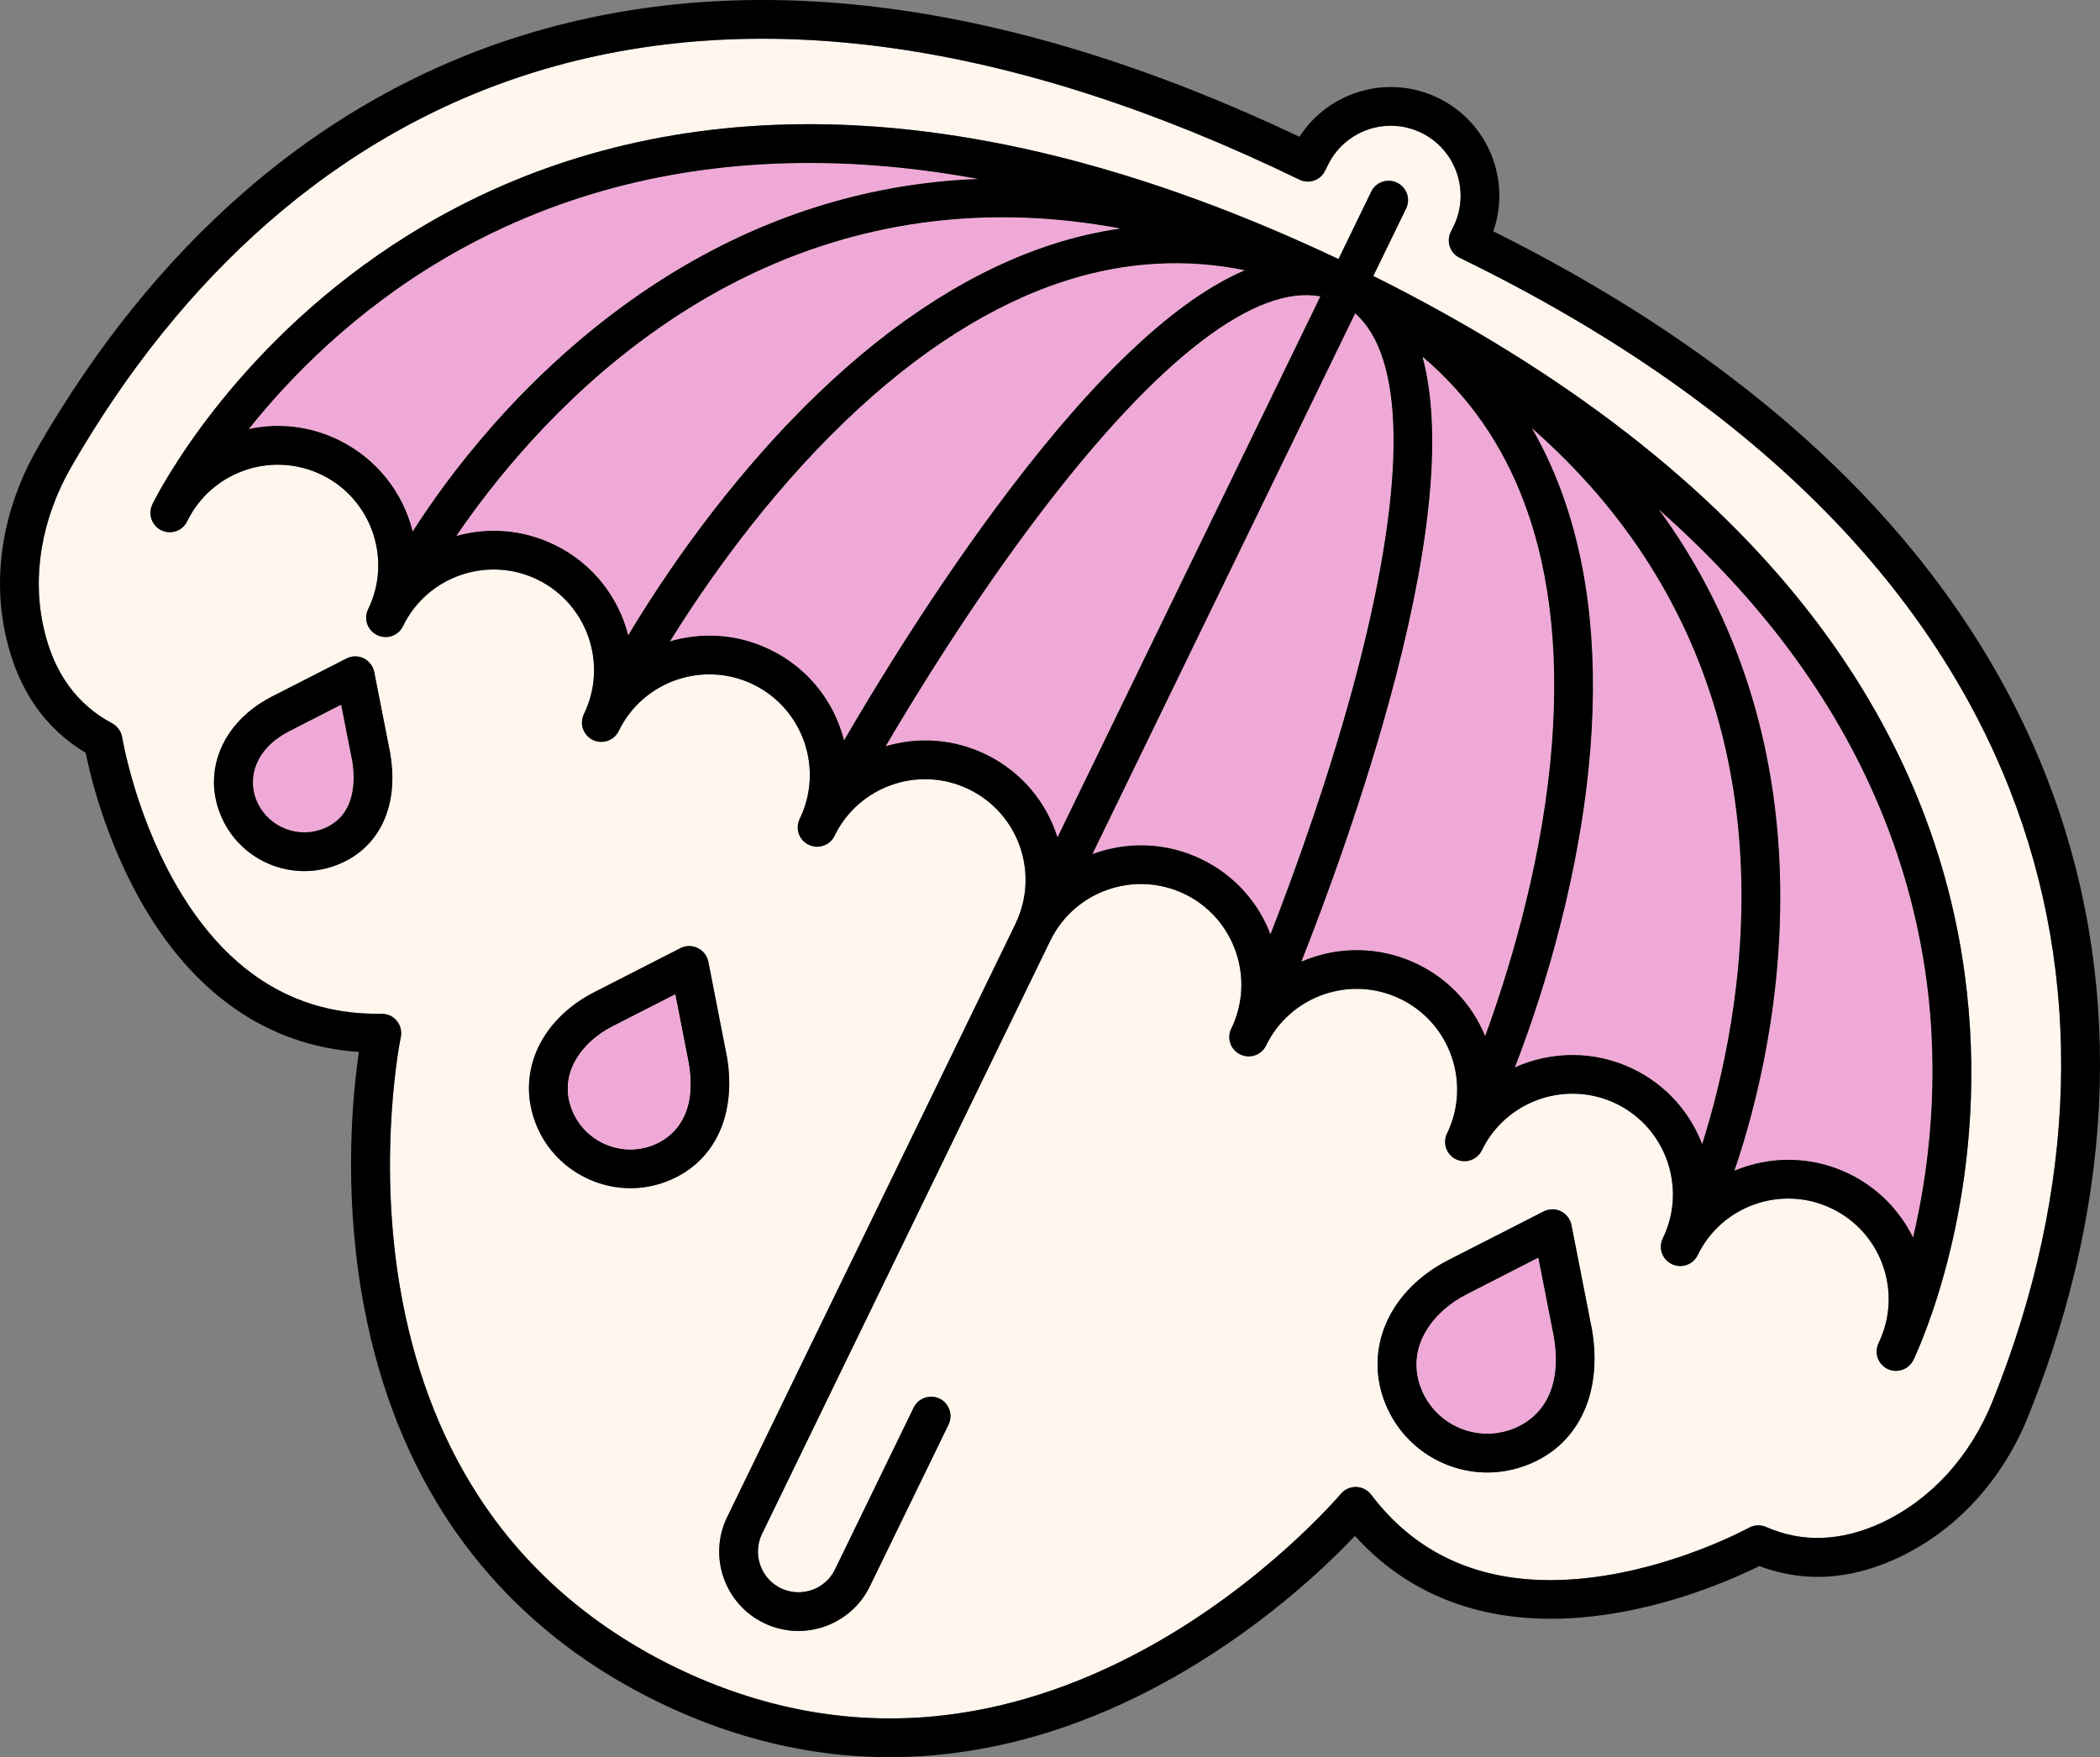 <?xml version="1.0" encoding="UTF-8"?>
<svg xmlns="http://www.w3.org/2000/svg" version="1.1" viewBox="0 0 172.551 144.407">
  <rect x="0" y="0" width="172.551" height="144.407" fill="#808080" stroke="none"/>
  <defs>
    <style>
      .cls-1 {
        fill: #fff6ee;
      }

      .cls-2 {
        fill: #efa9d6;
      }
    </style>
  </defs>
  <!-- Generator: Adobe Illustrator 28.7.2, SVG Export Plug-In . SVG Version: 1.2.0 Build 154)  -->
  <g>
    <g id="Layer_2">
      <g>
        <g>
          <path class="cls-1" d="M157.191,101.699c-1.09-2.21-2.88-4.08-5.26-5.24-3.07-1.49-6.5-1.48-9.42-.25,1.67-4.87,4.26-14.44,3.69-25.68-.48-9.42-3.1-18.02-7.8-25.56-.66-1.06-1.36-2.1-2.11-3.11,3.83,3.39,7.19,6.95,10.06,10.67,6.51,8.46,10.51,17.78,11.9,27.7,1.19,8.52.21,16.06-1.06,21.47Z"/>
          <path class="cls-1" d="M111.351,25.749l-21.59,44.44c2.83-1.05,6.06-.99,8.98.43,2.7,1.31,4.66,3.55,5.65,6.16,1.89-4.85,4.95-13.22,7.2-21.9,2.01-7.78,2.99-14.25,2.91-19.24-.08-4.79-1.14-8.11-3.15-9.89ZM125.25,41.329c-1.79-4.8-4.6-8.83-8.37-12.02,1.57,5.83.83,14.65-2.22,26.4-2.47,9.5-5.88,18.64-7.73,23.32,2.95-1.28,6.42-1.31,9.54.2,2.62,1.27,4.54,3.42,5.56,5.92,1.78-4.87,4.42-13.26,5.34-22.38.83-8.24.12-15.45-2.12-21.44ZM143.01,70.569c-.46-8.85-2.94-16.92-7.35-23.97-2.59-4.15-5.87-7.97-9.8-11.42.93,1.59,1.72,3.29,2.39,5.08,2.4,6.45,3.17,14.16,2.28,22.9-1.07,10.52-4.24,19.88-6.06,24.56,3-1.35,6.55-1.41,9.73.13,2.71,1.32,4.67,3.57,5.66,6.18,1.56-4.93,3.67-13.61,3.15-23.46ZM109.981,21.289l-.01.01c.04.02.08.04.12.05-.03-.02-.07-.04-.11-.06ZM111.351,25.749l-21.59,44.44c2.83-1.05,6.06-.99,8.98.43,2.7,1.31,4.66,3.55,5.65,6.16,1.89-4.85,4.95-13.22,7.2-21.9,2.01-7.78,2.99-14.25,2.91-19.24-.08-4.79-1.14-8.11-3.15-9.89ZM125.25,41.329c-1.79-4.8-4.6-8.83-8.37-12.02,1.57,5.83.83,14.65-2.22,26.4-2.47,9.5-5.88,18.64-7.73,23.32,2.95-1.28,6.42-1.31,9.54.2,2.62,1.27,4.54,3.42,5.56,5.92,1.78-4.87,4.42-13.26,5.34-22.38.83-8.24.12-15.45-2.12-21.44ZM143.01,70.569c-.46-8.85-2.94-16.92-7.35-23.97-2.59-4.15-5.87-7.97-9.8-11.42.93,1.59,1.72,3.29,2.39,5.08,2.4,6.45,3.17,14.16,2.28,22.9-1.07,10.52-4.24,19.88-6.06,24.56,3-1.35,6.55-1.41,9.73.13,2.71,1.32,4.67,3.57,5.66,6.18,1.56-4.93,3.67-13.61,3.15-23.46ZM109.981,21.289l-.01.01c.04.02.08.04.12.05-.03-.02-.07-.04-.11-.06ZM98.77,27.999c-3.96,3.02-8.44,7.79-13.3,14.19-5.4,7.1-10.07,14.66-12.7,19.14,2.64-.79,5.57-.63,8.24.67,2.93,1.42,4.97,3.93,5.88,6.81l21.6-44.45c-2.64-.49-5.9.74-9.72,3.64ZM87.631,23.049c-6.09,1.94-12.22,5.83-18.19,11.57-6.66,6.39-11.66,13.69-14.39,18.09,2.64-.78,5.56-.62,8.23.68,3.15,1.53,5.28,4.31,6.07,7.46,2.52-4.34,7.6-12.71,13.57-20.57,7.34-9.67,13.82-15.7,19.37-18.07-4.86-.99-9.77-.71-14.66.84ZM65.701,13.399c-10.69.12-20.5,2.75-29.16,7.83-7.38,4.33-12.66,9.72-16.1,14.03,2.41-.52,5-.26,7.38.9,3.16,1.54,5.3,4.35,6.09,7.52,2.72-4.28,8.65-12.39,17.93-19,7.68-5.46,16.03-8.72,24.85-9.7,1.22-.14,2.45-.23,3.69-.27-5.06-.93-9.96-1.37-14.68-1.31ZM77.111,18.139c-8.26.9-16.11,3.95-23.32,9.07-7.93,5.62-13.38,12.55-16.3,16.84,2.59-.73,5.45-.55,8.06.72,3.14,1.52,5.27,4.3,6.07,7.44,2.59-4.33,7.98-12.55,15.56-19.84,6.34-6.1,12.88-10.25,19.45-12.34,1.81-.58,3.63-.99,5.44-1.25-5.13-.96-10.12-1.17-14.96-.64ZM108.581,24.159v.01l-.01.01c.2.09.4.18.6.27-.2-.1-.39-.2-.59-.29ZM98.77,27.999c-3.96,3.02-8.44,7.79-13.3,14.19-5.4,7.1-10.07,14.66-12.7,19.14,2.64-.79,5.57-.63,8.24.67,2.93,1.42,4.97,3.93,5.88,6.81l21.6-44.45c-2.64-.49-5.9.74-9.72,3.64ZM87.631,23.049c-6.09,1.94-12.22,5.83-18.19,11.57-6.66,6.39-11.66,13.69-14.39,18.09,2.64-.78,5.56-.62,8.23.68,3.15,1.53,5.28,4.31,6.07,7.46,2.52-4.34,7.6-12.71,13.57-20.57,7.34-9.67,13.82-15.7,19.37-18.07-4.86-.99-9.77-.71-14.66.84ZM65.701,13.399c-10.69.12-20.5,2.75-29.16,7.83-7.38,4.33-12.66,9.72-16.1,14.03,2.41-.52,5-.26,7.38.9,3.16,1.54,5.3,4.35,6.09,7.52,2.72-4.28,8.65-12.39,17.93-19,7.68-5.46,16.03-8.72,24.85-9.7,1.22-.14,2.45-.23,3.69-.27-5.06-.93-9.96-1.37-14.68-1.31ZM77.111,18.139c-8.26.9-16.11,3.95-23.32,9.07-7.93,5.62-13.38,12.55-16.3,16.84,2.59-.73,5.45-.55,8.06.72,3.14,1.52,5.27,4.3,6.07,7.44,2.59-4.33,7.98-12.55,15.56-19.84,6.34-6.1,12.88-10.25,19.45-12.34,1.81-.58,3.63-.99,5.44-1.25-5.13-.96-10.12-1.17-14.96-.64ZM109.981,21.289l-.01.01c.04.02.08.04.12.05-.03-.02-.07-.04-.11-.06ZM111.351,25.749l-21.59,44.44c2.83-1.05,6.06-.99,8.98.43,2.7,1.31,4.66,3.55,5.65,6.16,1.89-4.85,4.95-13.22,7.2-21.9,2.01-7.78,2.99-14.25,2.91-19.24-.08-4.79-1.14-8.11-3.15-9.89ZM125.25,41.329c-1.79-4.8-4.6-8.83-8.37-12.02,1.57,5.83.83,14.65-2.22,26.4-2.47,9.5-5.88,18.64-7.73,23.32,2.95-1.28,6.42-1.31,9.54.2,2.62,1.27,4.54,3.42,5.56,5.92,1.78-4.87,4.42-13.26,5.34-22.38.83-8.24.12-15.45-2.12-21.44ZM143.01,70.569c-.46-8.85-2.94-16.92-7.35-23.97-2.59-4.15-5.87-7.97-9.8-11.42.93,1.59,1.72,3.29,2.39,5.08,2.4,6.45,3.17,14.16,2.28,22.9-1.07,10.52-4.24,19.88-6.06,24.56,3-1.35,6.55-1.41,9.73.13,2.71,1.32,4.67,3.57,5.66,6.18,1.56-4.93,3.67-13.61,3.15-23.46ZM125.25,41.329c-1.79-4.8-4.6-8.83-8.37-12.02,1.57,5.83.83,14.65-2.22,26.4-2.47,9.5-5.88,18.64-7.73,23.32,2.95-1.28,6.42-1.31,9.54.2,2.62,1.27,4.54,3.42,5.56,5.92,1.78-4.87,4.42-13.26,5.34-22.38.83-8.24.12-15.45-2.12-21.44ZM143.01,70.569c-.46-8.85-2.94-16.92-7.35-23.97-2.59-4.15-5.87-7.97-9.8-11.42.93,1.59,1.72,3.29,2.39,5.08,2.4,6.45,3.17,14.16,2.28,22.9-1.07,10.52-4.24,19.88-6.06,24.56,3-1.35,6.55-1.41,9.73.13,2.71,1.32,4.67,3.57,5.66,6.18,1.56-4.93,3.67-13.61,3.15-23.46ZM111.351,25.749l-21.59,44.44c2.83-1.05,6.06-.99,8.98.43,2.7,1.31,4.66,3.55,5.65,6.16,1.89-4.85,4.95-13.22,7.2-21.9,2.01-7.78,2.99-14.25,2.91-19.24-.08-4.79-1.14-8.11-3.15-9.89ZM109.981,21.289l-.01.01c.04.02.08.04.12.05-.03-.02-.07-.04-.11-.06ZM108.581,24.159v.01l-.01.01c.2.09.4.18.6.27-.2-.1-.39-.2-.59-.29ZM98.77,27.999c-3.96,3.02-8.44,7.79-13.3,14.19-5.4,7.1-10.07,14.66-12.7,19.14,2.64-.79,5.57-.63,8.24.67,2.93,1.42,4.97,3.93,5.88,6.81l21.6-44.45c-2.64-.49-5.9.74-9.72,3.64ZM87.631,23.049c-6.09,1.94-12.22,5.83-18.19,11.57-6.66,6.39-11.66,13.69-14.39,18.09,2.64-.78,5.56-.62,8.23.68,3.15,1.53,5.28,4.31,6.07,7.46,2.52-4.34,7.6-12.71,13.57-20.57,7.34-9.67,13.82-15.7,19.37-18.07-4.86-.99-9.77-.71-14.66.84ZM65.701,13.399c-10.69.12-20.5,2.75-29.16,7.83-7.38,4.33-12.66,9.72-16.1,14.03,2.41-.52,5-.26,7.38.9,3.16,1.54,5.3,4.35,6.09,7.52,2.72-4.28,8.65-12.39,17.93-19,7.68-5.46,16.03-8.72,24.85-9.7,1.22-.14,2.45-.23,3.69-.27-5.06-.93-9.96-1.37-14.68-1.31ZM77.111,18.139c-8.26.9-16.11,3.95-23.32,9.07-7.93,5.62-13.38,12.55-16.3,16.84,2.59-.73,5.45-.55,8.06.72,3.14,1.52,5.27,4.3,6.07,7.44,2.59-4.33,7.98-12.55,15.56-19.84,6.34-6.1,12.88-10.25,19.45-12.34,1.81-.58,3.63-.99,5.44-1.25-5.13-.96-10.12-1.17-14.96-.64ZM108.581,24.159v.01l-.01.01c.2.09.4.18.6.27-.2-.1-.39-.2-.59-.29ZM98.77,27.999c-3.96,3.02-8.44,7.79-13.3,14.19-5.4,7.1-10.07,14.66-12.7,19.14,2.64-.79,5.57-.63,8.24.67,2.93,1.42,4.97,3.93,5.88,6.81l21.6-44.45c-2.64-.49-5.9.74-9.72,3.64ZM87.631,23.049c-6.09,1.94-12.22,5.83-18.19,11.57-6.66,6.39-11.66,13.69-14.39,18.09,2.64-.78,5.56-.62,8.23.68,3.15,1.53,5.28,4.31,6.07,7.46,2.52-4.34,7.6-12.71,13.57-20.57,7.34-9.67,13.82-15.7,19.37-18.07-4.86-.99-9.77-.71-14.66.84ZM65.701,13.399c-10.69.12-20.5,2.75-29.16,7.83-7.38,4.33-12.66,9.72-16.1,14.03,2.41-.52,5-.26,7.38.9,3.16,1.54,5.3,4.35,6.09,7.52,2.72-4.28,8.65-12.39,17.93-19,7.68-5.46,16.03-8.72,24.85-9.7,1.22-.14,2.45-.23,3.69-.27-5.06-.93-9.96-1.37-14.68-1.31ZM77.111,18.139c-8.26.9-16.11,3.95-23.32,9.07-7.93,5.62-13.38,12.55-16.3,16.84,2.59-.73,5.45-.55,8.06.72,3.14,1.52,5.27,4.3,6.07,7.44,2.59-4.33,7.98-12.55,15.56-19.84,6.34-6.1,12.88-10.25,19.45-12.34,1.81-.58,3.63-.99,5.44-1.25-5.13-.96-10.12-1.17-14.96-.64ZM109.981,21.289l-.01.01c.04.02.08.04.12.05-.03-.02-.07-.04-.11-.06ZM111.351,25.749l-21.59,44.44c2.83-1.05,6.06-.99,8.98.43,2.7,1.31,4.66,3.55,5.65,6.16,1.89-4.85,4.95-13.22,7.2-21.9,2.01-7.78,2.99-14.25,2.91-19.24-.08-4.79-1.14-8.11-3.15-9.89ZM125.25,41.329c-1.79-4.8-4.6-8.83-8.37-12.02,1.57,5.83.83,14.65-2.22,26.4-2.47,9.5-5.88,18.64-7.73,23.32,2.95-1.28,6.42-1.31,9.54.2,2.62,1.27,4.54,3.42,5.56,5.92,1.78-4.87,4.42-13.26,5.34-22.38.83-8.24.12-15.45-2.12-21.44ZM143.01,70.569c-.46-8.85-2.94-16.92-7.35-23.97-2.59-4.15-5.87-7.97-9.8-11.42.93,1.59,1.72,3.29,2.39,5.08,2.4,6.45,3.17,14.16,2.28,22.9-1.07,10.52-4.24,19.88-6.06,24.56,3-1.35,6.55-1.41,9.73.13,2.71,1.32,4.67,3.57,5.66,6.18,1.56-4.93,3.67-13.61,3.15-23.46ZM125.25,41.329c-1.79-4.8-4.6-8.83-8.37-12.02,1.57,5.83.83,14.65-2.22,26.4-2.47,9.5-5.88,18.64-7.73,23.32,2.95-1.28,6.42-1.31,9.54.2,2.62,1.27,4.54,3.42,5.56,5.92,1.78-4.87,4.42-13.26,5.34-22.38.83-8.24.12-15.45-2.12-21.44ZM143.01,70.569c-.46-8.85-2.94-16.92-7.35-23.97-2.59-4.15-5.87-7.97-9.8-11.42.93,1.59,1.72,3.29,2.39,5.08,2.4,6.45,3.17,14.16,2.28,22.9-1.07,10.52-4.24,19.88-6.06,24.56,3-1.35,6.55-1.41,9.73.13,2.71,1.32,4.67,3.57,5.66,6.18,1.56-4.93,3.67-13.61,3.15-23.46ZM111.351,25.749l-21.59,44.44c2.83-1.05,6.06-.99,8.98.43,2.7,1.31,4.66,3.55,5.65,6.16,1.89-4.85,4.95-13.22,7.2-21.9,2.01-7.78,2.99-14.25,2.91-19.24-.08-4.79-1.14-8.11-3.15-9.89ZM109.981,21.289l-.01.01c.04.02.08.04.12.05-.03-.02-.07-.04-.11-.06ZM108.581,24.159v.01l-.01.01c.2.09.4.18.6.27-.2-.1-.39-.2-.59-.29ZM98.77,27.999c-3.96,3.02-8.44,7.79-13.3,14.19-5.4,7.1-10.07,14.66-12.7,19.14,2.64-.79,5.57-.63,8.24.67,2.93,1.42,4.97,3.93,5.88,6.81l21.6-44.45c-2.64-.49-5.9.74-9.72,3.64ZM87.631,23.049c-6.09,1.94-12.22,5.83-18.19,11.57-6.66,6.39-11.66,13.69-14.39,18.09,2.64-.78,5.56-.62,8.23.68,3.15,1.53,5.28,4.31,6.07,7.46,2.52-4.34,7.6-12.71,13.57-20.57,7.34-9.67,13.82-15.7,19.37-18.07-4.86-.99-9.77-.71-14.66.84ZM65.701,13.399c-10.69.12-20.5,2.75-29.16,7.83-7.38,4.33-12.66,9.72-16.1,14.03,2.41-.52,5-.26,7.38.9,3.16,1.54,5.3,4.35,6.09,7.52,2.72-4.28,8.65-12.39,17.93-19,7.68-5.46,16.03-8.72,24.85-9.7,1.22-.14,2.45-.23,3.69-.27-5.06-.93-9.96-1.37-14.68-1.31ZM77.111,18.139c-8.26.9-16.11,3.95-23.32,9.07-7.93,5.62-13.38,12.55-16.3,16.84,2.59-.73,5.45-.55,8.06.72,3.14,1.52,5.27,4.3,6.07,7.44,2.59-4.33,7.98-12.55,15.56-19.84,6.34-6.1,12.88-10.25,19.45-12.34,1.81-.58,3.63-.99,5.44-1.25-5.13-.96-10.12-1.17-14.96-.64ZM108.581,24.159v.01l-.01.01c.2.09.4.18.6.27-.2-.1-.39-.2-.59-.29ZM98.77,27.999c-3.96,3.02-8.44,7.79-13.3,14.19-5.4,7.1-10.07,14.66-12.7,19.14,2.64-.79,5.57-.63,8.24.67,2.93,1.42,4.97,3.93,5.88,6.81l21.6-44.45c-2.64-.49-5.9.74-9.72,3.64ZM87.631,23.049c-6.09,1.94-12.22,5.83-18.19,11.57-6.66,6.39-11.66,13.69-14.39,18.09,2.64-.78,5.56-.62,8.23.68,3.15,1.53,5.28,4.31,6.07,7.46,2.52-4.34,7.6-12.71,13.57-20.57,7.34-9.67,13.82-15.7,19.37-18.07-4.86-.99-9.77-.71-14.66.84ZM65.701,13.399c-10.69.12-20.5,2.75-29.16,7.83-7.38,4.33-12.66,9.72-16.1,14.03,2.41-.52,5-.26,7.38.9,3.16,1.54,5.3,4.35,6.09,7.52,2.72-4.28,8.65-12.39,17.93-19,7.68-5.46,16.03-8.72,24.85-9.7,1.22-.14,2.45-.23,3.69-.27-5.06-.93-9.96-1.37-14.68-1.31ZM77.111,18.139c-8.26.9-16.11,3.95-23.32,9.07-7.93,5.62-13.38,12.55-16.3,16.84,2.59-.73,5.45-.55,8.06.72,3.14,1.52,5.27,4.3,6.07,7.44,2.59-4.33,7.98-12.55,15.56-19.84,6.34-6.1,12.88-10.25,19.45-12.34,1.81-.58,3.63-.99,5.44-1.25-5.13-.96-10.12-1.17-14.96-.64ZM109.981,21.289l-.01.01c.04.02.08.04.12.05-.03-.02-.07-.04-.11-.06ZM111.351,25.749l-21.59,44.44c2.83-1.05,6.06-.99,8.98.43,2.7,1.31,4.66,3.55,5.65,6.16,1.89-4.85,4.95-13.22,7.2-21.9,2.01-7.78,2.99-14.25,2.91-19.24-.08-4.79-1.14-8.11-3.15-9.89ZM125.25,41.329c-1.79-4.8-4.6-8.83-8.37-12.02,1.57,5.83.83,14.65-2.22,26.4-2.47,9.5-5.88,18.64-7.73,23.32,2.95-1.28,6.42-1.31,9.54.2,2.62,1.27,4.54,3.42,5.56,5.92,1.78-4.87,4.42-13.26,5.34-22.38.83-8.24.12-15.45-2.12-21.44ZM143.01,70.569c-.46-8.85-2.94-16.92-7.35-23.97-2.59-4.15-5.87-7.97-9.8-11.42.93,1.59,1.72,3.29,2.39,5.08,2.4,6.45,3.17,14.16,2.28,22.9-1.07,10.52-4.24,19.88-6.06,24.56,3-1.35,6.55-1.41,9.73.13,2.71,1.32,4.67,3.57,5.66,6.18,1.56-4.93,3.67-13.61,3.15-23.46ZM125.25,41.329c-1.79-4.8-4.6-8.83-8.37-12.02,1.57,5.83.83,14.65-2.22,26.4-2.47,9.5-5.88,18.64-7.73,23.32,2.95-1.28,6.42-1.31,9.54.2,2.62,1.27,4.54,3.42,5.56,5.92,1.78-4.87,4.42-13.26,5.34-22.38.83-8.24.12-15.45-2.12-21.44ZM143.01,70.569c-.46-8.85-2.94-16.92-7.35-23.97-2.59-4.15-5.87-7.97-9.8-11.42.93,1.59,1.72,3.29,2.39,5.08,2.4,6.45,3.17,14.16,2.28,22.9-1.07,10.52-4.24,19.88-6.06,24.56,3-1.35,6.55-1.41,9.73.13,2.71,1.32,4.67,3.57,5.66,6.18,1.56-4.93,3.67-13.61,3.15-23.46ZM111.351,25.749l-21.59,44.44c2.83-1.05,6.06-.99,8.98.43,2.7,1.31,4.66,3.55,5.65,6.16,1.89-4.85,4.95-13.22,7.2-21.9,2.01-7.78,2.99-14.25,2.91-19.24-.08-4.79-1.14-8.11-3.15-9.89ZM109.981,21.289l-.01.01c.04.02.08.04.12.05-.03-.02-.07-.04-.11-.06ZM108.581,24.159v.01l-.01.01c.2.09.4.18.6.27-.2-.1-.39-.2-.59-.29ZM98.77,27.999c-3.96,3.02-8.44,7.79-13.3,14.19-5.4,7.1-10.07,14.66-12.7,19.14,2.64-.79,5.57-.63,8.24.67,2.93,1.42,4.97,3.93,5.88,6.81l21.6-44.45c-2.64-.49-5.9.74-9.72,3.64ZM87.631,23.049c-6.09,1.94-12.22,5.83-18.19,11.57-6.66,6.39-11.66,13.69-14.39,18.09,2.64-.78,5.56-.62,8.23.68,3.15,1.53,5.28,4.31,6.07,7.46,2.52-4.34,7.6-12.71,13.57-20.57,7.34-9.67,13.82-15.7,19.37-18.07-4.86-.99-9.77-.71-14.66.84ZM65.701,13.399c-10.69.12-20.5,2.75-29.16,7.83-7.38,4.33-12.66,9.72-16.1,14.03,2.41-.52,5-.26,7.38.9,3.16,1.54,5.3,4.35,6.09,7.52,2.72-4.28,8.65-12.39,17.93-19,7.68-5.46,16.03-8.72,24.85-9.7,1.22-.14,2.45-.23,3.69-.27-5.06-.93-9.96-1.37-14.68-1.31ZM77.111,18.139c-8.26.9-16.11,3.95-23.32,9.07-7.93,5.62-13.38,12.55-16.3,16.84,2.59-.73,5.45-.55,8.06.72,3.14,1.52,5.27,4.3,6.07,7.44,2.59-4.33,7.98-12.55,15.56-19.84,6.34-6.1,12.88-10.25,19.45-12.34,1.81-.58,3.63-.99,5.44-1.25-5.13-.96-10.12-1.17-14.96-.64ZM87.631,23.049c-6.09,1.94-12.22,5.83-18.19,11.57-6.66,6.39-11.66,13.69-14.39,18.09,2.64-.78,5.56-.62,8.23.68,3.15,1.53,5.28,4.31,6.07,7.46,2.52-4.34,7.6-12.71,13.57-20.57,7.34-9.67,13.82-15.7,19.37-18.07-4.86-.99-9.77-.71-14.66.84ZM65.701,13.399c-10.69.12-20.5,2.75-29.16,7.83-7.38,4.33-12.66,9.72-16.1,14.03,2.41-.52,5-.26,7.38.9,3.16,1.54,5.3,4.35,6.09,7.52,2.72-4.28,8.65-12.39,17.93-19,7.68-5.46,16.03-8.72,24.85-9.7,1.22-.14,2.45-.23,3.69-.27-5.06-.93-9.96-1.37-14.68-1.31ZM77.111,18.139c-8.26.9-16.11,3.95-23.32,9.07-7.93,5.62-13.38,12.55-16.3,16.84,2.59-.73,5.45-.55,8.06.72,3.14,1.52,5.27,4.3,6.07,7.44,2.59-4.33,7.98-12.55,15.56-19.84,6.34-6.1,12.88-10.25,19.45-12.34,1.81-.58,3.63-.99,5.44-1.25-5.13-.96-10.12-1.17-14.96-.64ZM98.77,27.999c-3.96,3.02-8.44,7.79-13.3,14.19-5.4,7.1-10.07,14.66-12.7,19.14,2.64-.79,5.57-.63,8.24.67,2.93,1.42,4.97,3.93,5.88,6.81l21.6-44.45c-2.64-.49-5.9.74-9.72,3.64ZM108.581,24.159v.01l-.01.01c.2.09.4.18.6.27-.2-.1-.39-.2-.59-.29ZM109.981,21.289l-.01.01c.04.02.08.04.12.05-.03-.02-.07-.04-.11-.06ZM111.351,25.749l-21.59,44.44c2.83-1.05,6.06-.99,8.98.43,2.7,1.31,4.66,3.55,5.65,6.16,1.89-4.85,4.95-13.22,7.2-21.9,2.01-7.78,2.99-14.25,2.91-19.24-.08-4.79-1.14-8.11-3.15-9.89ZM125.25,41.329c-1.79-4.8-4.6-8.83-8.37-12.02,1.57,5.83.83,14.65-2.22,26.4-2.47,9.5-5.88,18.64-7.73,23.32,2.95-1.28,6.42-1.31,9.54.2,2.62,1.27,4.54,3.42,5.56,5.92,1.78-4.87,4.42-13.26,5.34-22.38.83-8.24.12-15.45-2.12-21.44ZM143.01,70.569c-.46-8.85-2.94-16.92-7.35-23.97-2.59-4.15-5.87-7.97-9.8-11.42.93,1.59,1.72,3.29,2.39,5.08,2.4,6.45,3.17,14.16,2.28,22.9-1.07,10.52-4.24,19.88-6.06,24.56,3-1.35,6.55-1.41,9.73.13,2.71,1.32,4.67,3.57,5.66,6.18,1.56-4.93,3.67-13.61,3.15-23.46ZM125.25,41.329c-1.79-4.8-4.6-8.83-8.37-12.02,1.57,5.83.83,14.65-2.22,26.4-2.47,9.5-5.88,18.64-7.73,23.32,2.95-1.28,6.42-1.31,9.54.2,2.62,1.27,4.54,3.42,5.56,5.92,1.78-4.87,4.42-13.26,5.34-22.38.83-8.24.12-15.45-2.12-21.44ZM143.01,70.569c-.46-8.85-2.94-16.92-7.35-23.97-2.59-4.15-5.87-7.97-9.8-11.42.93,1.59,1.72,3.29,2.39,5.08,2.4,6.45,3.17,14.16,2.28,22.9-1.07,10.52-4.24,19.88-6.06,24.56,3-1.35,6.55-1.41,9.73.13,2.71,1.32,4.67,3.57,5.66,6.18,1.56-4.93,3.67-13.61,3.15-23.46ZM111.351,25.749l-21.59,44.44c2.83-1.05,6.06-.99,8.98.43,2.7,1.31,4.66,3.55,5.65,6.16,1.89-4.85,4.95-13.22,7.2-21.9,2.01-7.78,2.99-14.25,2.91-19.24-.08-4.79-1.14-8.11-3.15-9.89ZM109.981,21.289l-.01.01c.04.02.08.04.12.05-.03-.02-.07-.04-.11-.06ZM108.581,24.159v.01l-.01.01c.2.09.4.18.6.27-.2-.1-.39-.2-.59-.29ZM98.77,27.999c-3.96,3.02-8.44,7.79-13.3,14.19-5.4,7.1-10.07,14.66-12.7,19.14,2.64-.79,5.57-.63,8.24.67,2.93,1.42,4.97,3.93,5.88,6.81l21.6-44.45c-2.64-.49-5.9.74-9.72,3.64ZM87.631,23.049c-6.09,1.94-12.22,5.83-18.19,11.57-6.66,6.39-11.66,13.69-14.39,18.09,2.64-.78,5.56-.62,8.23.68,3.15,1.53,5.28,4.31,6.07,7.46,2.52-4.34,7.6-12.71,13.57-20.57,7.34-9.67,13.82-15.7,19.37-18.07-4.86-.99-9.77-.71-14.66.84ZM65.701,13.399c-10.69.12-20.5,2.75-29.16,7.83-7.38,4.33-12.66,9.72-16.1,14.03,2.41-.52,5-.26,7.38.9,3.16,1.54,5.3,4.35,6.09,7.52,2.72-4.28,8.65-12.39,17.93-19,7.68-5.46,16.03-8.72,24.85-9.7,1.22-.14,2.45-.23,3.69-.27-5.06-.93-9.96-1.37-14.68-1.31ZM77.111,18.139c-8.26.9-16.11,3.95-23.32,9.07-7.93,5.62-13.38,12.55-16.3,16.84,2.59-.73,5.45-.55,8.06.72,3.14,1.52,5.27,4.3,6.07,7.44,2.59-4.33,7.98-12.55,15.56-19.84,6.34-6.1,12.88-10.25,19.45-12.34,1.81-.58,3.63-.99,5.44-1.25-5.13-.96-10.12-1.17-14.96-.64ZM65.701,13.399c-10.69.12-20.5,2.75-29.16,7.83-7.38,4.33-12.66,9.72-16.1,14.03,2.41-.52,5-.26,7.38.9,3.16,1.54,5.3,4.35,6.09,7.52,2.72-4.28,8.65-12.39,17.93-19,7.68-5.46,16.03-8.72,24.85-9.7,1.22-.14,2.45-.23,3.69-.27-5.06-.93-9.96-1.37-14.68-1.31ZM77.111,18.139c-8.26.9-16.11,3.95-23.32,9.07-7.93,5.62-13.38,12.55-16.3,16.84,2.59-.73,5.45-.55,8.06.72,3.14,1.52,5.27,4.3,6.07,7.44,2.59-4.33,7.98-12.55,15.56-19.84,6.34-6.1,12.88-10.25,19.45-12.34,1.81-.58,3.63-.99,5.44-1.25-5.13-.96-10.12-1.17-14.96-.64ZM87.631,23.049c-6.09,1.94-12.22,5.83-18.19,11.57-6.66,6.39-11.66,13.69-14.39,18.09,2.64-.78,5.56-.62,8.23.68,3.15,1.53,5.28,4.31,6.07,7.46,2.52-4.34,7.6-12.71,13.57-20.57,7.34-9.67,13.82-15.7,19.37-18.07-4.86-.99-9.77-.71-14.66.84ZM98.77,27.999c-3.96,3.02-8.44,7.79-13.3,14.19-5.4,7.1-10.07,14.66-12.7,19.14,2.64-.79,5.57-.63,8.24.67,2.93,1.42,4.97,3.93,5.88,6.81l21.6-44.45c-2.64-.49-5.9.74-9.72,3.64ZM108.581,24.159v.01l-.01.01c.2.09.4.18.6.27-.2-.1-.39-.2-.59-.29ZM109.981,21.289l-.01.01c.04.02.08.04.12.05-.03-.02-.07-.04-.11-.06ZM111.351,25.749l-21.59,44.44c2.83-1.05,6.06-.99,8.98.43,2.7,1.31,4.66,3.55,5.65,6.16,1.89-4.85,4.95-13.22,7.2-21.9,2.01-7.78,2.99-14.25,2.91-19.24-.08-4.79-1.14-8.11-3.15-9.89ZM125.25,41.329c-1.79-4.8-4.6-8.83-8.37-12.02,1.57,5.83.83,14.65-2.22,26.4-2.47,9.5-5.88,18.64-7.73,23.32,2.95-1.28,6.42-1.31,9.54.2,2.62,1.27,4.54,3.42,5.56,5.92,1.78-4.87,4.42-13.26,5.34-22.38.83-8.24.12-15.45-2.12-21.44ZM143.01,70.569c-.46-8.85-2.94-16.92-7.35-23.97-2.59-4.15-5.87-7.97-9.8-11.42.93,1.59,1.72,3.29,2.39,5.08,2.4,6.45,3.17,14.16,2.28,22.9-1.07,10.52-4.24,19.88-6.06,24.56,3-1.35,6.55-1.41,9.73.13,2.71,1.32,4.67,3.57,5.66,6.18,1.56-4.93,3.67-13.61,3.15-23.46ZM125.25,41.329c-1.79-4.8-4.6-8.83-8.37-12.02,1.57,5.83.83,14.65-2.22,26.4-2.47,9.5-5.88,18.64-7.73,23.32,2.95-1.28,6.42-1.31,9.54.2,2.62,1.27,4.54,3.42,5.56,5.92,1.78-4.87,4.42-13.26,5.34-22.38.83-8.24.12-15.45-2.12-21.44ZM143.01,70.569c-.46-8.85-2.94-16.92-7.35-23.97-2.59-4.15-5.87-7.97-9.8-11.42.93,1.59,1.72,3.29,2.39,5.08,2.4,6.45,3.17,14.16,2.28,22.9-1.07,10.52-4.24,19.88-6.06,24.56,3-1.35,6.55-1.41,9.73.13,2.71,1.32,4.67,3.57,5.66,6.18,1.56-4.93,3.67-13.61,3.15-23.46ZM111.351,25.749l-21.59,44.44c2.83-1.05,6.06-.99,8.98.43,2.7,1.31,4.66,3.55,5.65,6.16,1.89-4.85,4.95-13.22,7.2-21.9,2.01-7.78,2.99-14.25,2.91-19.24-.08-4.79-1.14-8.11-3.15-9.89ZM109.981,21.289l-.01.01c.04.02.08.04.12.05-.03-.02-.07-.04-.11-.06ZM108.581,24.159v.01l-.01.01c.2.09.4.18.6.27-.2-.1-.39-.2-.59-.29ZM98.77,27.999c-3.96,3.02-8.44,7.79-13.3,14.19-5.4,7.1-10.07,14.66-12.7,19.14,2.64-.79,5.57-.63,8.24.67,2.93,1.42,4.97,3.93,5.88,6.81l21.6-44.45c-2.64-.49-5.9.74-9.72,3.64ZM87.631,23.049c-6.09,1.94-12.22,5.83-18.19,11.57-6.66,6.39-11.66,13.69-14.39,18.09,2.64-.78,5.56-.62,8.23.68,3.15,1.53,5.28,4.31,6.07,7.46,2.52-4.34,7.6-12.71,13.57-20.57,7.34-9.67,13.82-15.7,19.37-18.07-4.86-.99-9.77-.71-14.66.84ZM77.111,18.139c-8.26.9-16.11,3.95-23.32,9.07-7.93,5.62-13.38,12.55-16.3,16.84,2.59-.73,5.45-.55,8.06.72,3.14,1.52,5.27,4.3,6.07,7.44,2.59-4.33,7.98-12.55,15.56-19.84,6.34-6.1,12.88-10.25,19.45-12.34,1.81-.58,3.63-.99,5.44-1.25-5.13-.96-10.12-1.17-14.96-.64ZM65.701,13.399c-10.69.12-20.5,2.75-29.16,7.83-7.38,4.33-12.66,9.72-16.1,14.03,2.41-.52,5-.26,7.38.9,3.16,1.54,5.3,4.35,6.09,7.52,2.72-4.28,8.65-12.39,17.93-19,7.68-5.46,16.03-8.72,24.85-9.7,1.22-.14,2.45-.23,3.69-.27-5.06-.93-9.96-1.37-14.68-1.31ZM65.701,13.399c-10.69.12-20.5,2.75-29.16,7.83-7.38,4.33-12.66,9.72-16.1,14.03,2.41-.52,5-.26,7.38.9,3.16,1.54,5.3,4.35,6.09,7.52,2.72-4.28,8.65-12.39,17.93-19,7.68-5.46,16.03-8.72,24.85-9.7,1.22-.14,2.45-.23,3.69-.27-5.06-.93-9.96-1.37-14.68-1.31ZM77.111,18.139c-8.26.9-16.11,3.95-23.32,9.07-7.93,5.62-13.38,12.55-16.3,16.84,2.59-.73,5.45-.55,8.06.72,3.14,1.52,5.27,4.3,6.07,7.44,2.59-4.33,7.98-12.55,15.56-19.84,6.34-6.1,12.88-10.25,19.45-12.34,1.81-.58,3.63-.99,5.44-1.25-5.13-.96-10.12-1.17-14.96-.64ZM87.631,23.049c-6.09,1.94-12.22,5.83-18.19,11.57-6.66,6.39-11.66,13.69-14.39,18.09,2.64-.78,5.56-.62,8.23.68,3.15,1.53,5.28,4.31,6.07,7.46,2.52-4.34,7.6-12.71,13.57-20.57,7.34-9.67,13.82-15.7,19.37-18.07-4.86-.99-9.77-.71-14.66.84ZM98.77,27.999c-3.96,3.02-8.44,7.79-13.3,14.19-5.4,7.1-10.07,14.66-12.7,19.14,2.64-.79,5.57-.63,8.24.67,2.93,1.42,4.97,3.93,5.88,6.81l21.6-44.45c-2.64-.49-5.9.74-9.72,3.64ZM108.581,24.159v.01l-.01.01c.2.09.4.18.6.27-.2-.1-.39-.2-.59-.29ZM109.981,21.289l-.01.01c.04.02.08.04.12.05-.03-.02-.07-.04-.11-.06ZM111.351,25.749l-21.59,44.44c2.83-1.05,6.06-.99,8.98.43,2.7,1.31,4.66,3.55,5.65,6.16,1.89-4.85,4.95-13.22,7.2-21.9,2.01-7.78,2.99-14.25,2.91-19.24-.08-4.79-1.14-8.11-3.15-9.89ZM125.25,41.329c-1.79-4.8-4.6-8.83-8.37-12.02,1.57,5.83.83,14.65-2.22,26.4-2.47,9.5-5.88,18.64-7.73,23.32,2.95-1.28,6.42-1.31,9.54.2,2.62,1.27,4.54,3.42,5.56,5.92,1.78-4.87,4.42-13.26,5.34-22.38.83-8.24.12-15.45-2.12-21.44ZM143.01,70.569c-.46-8.85-2.94-16.92-7.35-23.97-2.59-4.15-5.87-7.97-9.8-11.42.93,1.59,1.72,3.29,2.39,5.08,2.4,6.45,3.17,14.16,2.28,22.9-1.07,10.52-4.24,19.88-6.06,24.56,3-1.35,6.55-1.41,9.73.13,2.71,1.32,4.67,3.57,5.66,6.18,1.56-4.93,3.67-13.61,3.15-23.46ZM125.25,41.329c-1.79-4.8-4.6-8.83-8.37-12.02,1.57,5.83.83,14.65-2.22,26.4-2.47,9.5-5.88,18.64-7.73,23.32,2.95-1.28,6.42-1.31,9.54.2,2.62,1.27,4.54,3.42,5.56,5.92,1.78-4.87,4.42-13.26,5.34-22.38.83-8.24.12-15.45-2.12-21.44ZM143.01,70.569c-.46-8.85-2.94-16.92-7.35-23.97-2.59-4.15-5.87-7.97-9.8-11.42.93,1.59,1.72,3.29,2.39,5.08,2.4,6.45,3.17,14.16,2.28,22.9-1.07,10.52-4.24,19.88-6.06,24.56,3-1.35,6.55-1.41,9.73.13,2.71,1.32,4.67,3.57,5.66,6.18,1.56-4.93,3.67-13.61,3.15-23.46ZM111.351,25.749l-21.59,44.44c2.83-1.05,6.06-.99,8.98.43,2.7,1.31,4.66,3.55,5.65,6.16,1.89-4.85,4.95-13.22,7.2-21.9,2.01-7.78,2.99-14.25,2.91-19.24-.08-4.79-1.14-8.11-3.15-9.89ZM109.981,21.289l-.01.01c.04.02.08.04.12.05-.03-.02-.07-.04-.11-.06ZM108.581,24.159v.01l-.01.01c.2.09.4.18.6.27-.2-.1-.39-.2-.59-.29ZM98.77,27.999c-3.96,3.02-8.44,7.79-13.3,14.19-5.4,7.1-10.07,14.66-12.7,19.14,2.64-.79,5.57-.63,8.24.67,2.93,1.42,4.97,3.93,5.88,6.81l21.6-44.45c-2.64-.49-5.9.74-9.72,3.64ZM87.631,23.049c-6.09,1.94-12.22,5.83-18.19,11.57-6.66,6.39-11.66,13.69-14.39,18.09,2.64-.78,5.56-.62,8.23.68,3.15,1.53,5.28,4.31,6.07,7.46,2.52-4.34,7.6-12.71,13.57-20.57,7.34-9.67,13.82-15.7,19.37-18.07-4.86-.99-9.77-.71-14.66.84ZM77.111,18.139c-8.26.9-16.11,3.95-23.32,9.07-7.93,5.62-13.38,12.55-16.3,16.84,2.59-.73,5.45-.55,8.06.72,3.14,1.52,5.27,4.3,6.07,7.44,2.59-4.33,7.98-12.55,15.56-19.84,6.34-6.1,12.88-10.25,19.45-12.34,1.81-.58,3.63-.99,5.44-1.25-5.13-.96-10.12-1.17-14.96-.64ZM65.701,13.399c-10.69.12-20.5,2.75-29.16,7.83-7.38,4.33-12.66,9.72-16.1,14.03,2.41-.52,5-.26,7.38.9,3.16,1.54,5.3,4.35,6.09,7.52,2.72-4.28,8.65-12.39,17.93-19,7.68-5.46,16.03-8.72,24.85-9.7,1.22-.14,2.45-.23,3.69-.27-5.06-.93-9.96-1.37-14.68-1.31ZM28.941,62.539l-.91-4.63-4.22,2.16c-2.96,1.51-3.37,3.89-2.82,5.48.76,2.21,3.18,3.38,5.39,2.62,2.98-1.03,2.79-4.26,2.56-5.63ZM56.591,87.399l-1.11-5.68-5.17,2.64c-2.41,1.23-4.39,3.75-3.39,6.64.93,2.68,3.87,4.11,6.55,3.18,1.21-.42,3.94-1.92,3.12-6.78ZM65.701,13.399c-10.69.12-20.5,2.75-29.16,7.83-7.38,4.33-12.66,9.72-16.1,14.03,2.41-.52,5-.26,7.38.9,3.16,1.54,5.3,4.35,6.09,7.52,2.72-4.28,8.65-12.39,17.93-19,7.68-5.46,16.03-8.72,24.85-9.7,1.22-.14,2.45-.23,3.69-.27-5.06-.93-9.96-1.37-14.68-1.31ZM77.111,18.139c-8.26.9-16.11,3.95-23.32,9.07-7.93,5.62-13.38,12.55-16.3,16.84,2.59-.73,5.45-.55,8.06.72,3.14,1.52,5.27,4.3,6.07,7.44,2.59-4.33,7.98-12.55,15.56-19.84,6.34-6.1,12.88-10.25,19.45-12.34,1.81-.58,3.63-.99,5.44-1.25-5.13-.96-10.12-1.17-14.96-.64ZM87.631,23.049c-6.09,1.94-12.22,5.83-18.19,11.57-6.66,6.39-11.66,13.69-14.39,18.09,2.64-.78,5.56-.62,8.23.68,3.15,1.53,5.28,4.31,6.07,7.46,2.52-4.34,7.6-12.71,13.57-20.57,7.34-9.67,13.82-15.7,19.37-18.07-4.86-.99-9.77-.71-14.66.84ZM98.77,27.999c-3.96,3.02-8.44,7.79-13.3,14.19-5.4,7.1-10.07,14.66-12.7,19.14,2.64-.79,5.57-.63,8.24.67,2.93,1.42,4.97,3.93,5.88,6.81l21.6-44.45c-2.64-.49-5.9.74-9.72,3.64ZM108.581,24.159v.01l-.01.01c.2.09.4.18.6.27-.2-.1-.39-.2-.59-.29ZM109.981,21.289l-.01.01c.04.02.08.04.12.05-.03-.02-.07-.04-.11-.06ZM111.351,25.749l-21.59,44.44c2.83-1.05,6.06-.99,8.98.43,2.7,1.31,4.66,3.55,5.65,6.16,1.89-4.85,4.95-13.22,7.2-21.9,2.01-7.78,2.99-14.25,2.91-19.24-.08-4.79-1.14-8.11-3.15-9.89ZM125.25,41.329c-1.79-4.8-4.6-8.83-8.37-12.02,1.57,5.83.83,14.65-2.22,26.4-2.47,9.5-5.88,18.64-7.73,23.32,2.95-1.28,6.42-1.31,9.54.2,2.62,1.27,4.54,3.42,5.56,5.92,1.78-4.87,4.42-13.26,5.34-22.38.83-8.24.12-15.45-2.12-21.44ZM143.01,70.569c-.46-8.85-2.94-16.92-7.35-23.97-2.59-4.15-5.87-7.97-9.8-11.42.93,1.59,1.72,3.29,2.39,5.08,2.4,6.45,3.17,14.16,2.28,22.9-1.07,10.52-4.24,19.88-6.06,24.56,3-1.35,6.55-1.41,9.73.13,2.71,1.32,4.67,3.57,5.66,6.18,1.56-4.93,3.67-13.61,3.15-23.46ZM28.941,62.539l-.91-4.63-4.22,2.16c-2.96,1.51-3.37,3.89-2.82,5.48.76,2.21,3.18,3.38,5.39,2.62,2.98-1.03,2.79-4.26,2.56-5.63ZM56.591,87.399l-1.11-5.68-5.17,2.64c-2.41,1.23-4.39,3.75-3.39,6.64.93,2.68,3.87,4.11,6.55,3.18,1.21-.42,3.94-1.92,3.12-6.78ZM125.25,41.329c-1.79-4.8-4.6-8.83-8.37-12.02,1.57,5.83.83,14.65-2.22,26.4-2.47,9.5-5.88,18.64-7.73,23.32,2.95-1.28,6.42-1.31,9.54.2,2.62,1.27,4.54,3.42,5.56,5.92,1.78-4.87,4.42-13.26,5.34-22.38.83-8.24.12-15.45-2.12-21.44ZM143.01,70.569c-.46-8.85-2.94-16.92-7.35-23.97-2.59-4.15-5.87-7.97-9.8-11.42.93,1.59,1.72,3.29,2.39,5.08,2.4,6.45,3.17,14.16,2.28,22.9-1.07,10.52-4.24,19.88-6.06,24.56,3-1.35,6.55-1.41,9.73.13,2.71,1.32,4.67,3.57,5.66,6.18,1.56-4.93,3.67-13.61,3.15-23.46ZM111.351,25.749l-21.59,44.44c2.83-1.05,6.06-.99,8.98.43,2.7,1.31,4.66,3.55,5.65,6.16,1.89-4.85,4.95-13.22,7.2-21.9,2.01-7.78,2.99-14.25,2.91-19.24-.08-4.79-1.14-8.11-3.15-9.89ZM109.981,21.289l-.01.01c.04.02.08.04.12.05-.03-.02-.07-.04-.11-.06ZM108.581,24.159v.01l-.01.01c.2.09.4.18.6.27-.2-.1-.39-.2-.59-.29ZM98.77,27.999c-3.96,3.02-8.44,7.79-13.3,14.19-5.4,7.1-10.07,14.66-12.7,19.14,2.64-.79,5.57-.63,8.24.67,2.93,1.42,4.97,3.93,5.88,6.81l21.6-44.45c-2.64-.49-5.9.74-9.72,3.64ZM87.631,23.049c-6.09,1.94-12.22,5.83-18.19,11.57-6.66,6.39-11.66,13.69-14.39,18.09,2.64-.78,5.56-.62,8.23.68,3.15,1.53,5.28,4.31,6.07,7.46,2.52-4.34,7.6-12.71,13.57-20.57,7.34-9.67,13.82-15.7,19.37-18.07-4.86-.99-9.77-.71-14.66.84ZM77.111,18.139c-8.26.9-16.11,3.95-23.32,9.07-7.93,5.62-13.38,12.55-16.3,16.84,2.59-.73,5.45-.55,8.06.72,3.14,1.52,5.27,4.3,6.07,7.44,2.59-4.33,7.98-12.55,15.56-19.84,6.34-6.1,12.88-10.25,19.45-12.34,1.81-.58,3.63-.99,5.44-1.25-5.13-.96-10.12-1.17-14.96-.64ZM65.701,13.399c-10.69.12-20.5,2.75-29.16,7.83-7.38,4.33-12.66,9.72-16.1,14.03,2.41-.52,5-.26,7.38.9,3.16,1.54,5.3,4.35,6.09,7.52,2.72-4.28,8.65-12.39,17.93-19,7.68-5.46,16.03-8.72,24.85-9.7,1.22-.14,2.45-.23,3.69-.27-5.06-.93-9.96-1.37-14.68-1.31ZM28.941,62.539l-.91-4.63-4.22,2.16c-2.96,1.51-3.37,3.89-2.82,5.48.76,2.21,3.18,3.38,5.39,2.62,2.98-1.03,2.79-4.26,2.56-5.63ZM56.591,87.399l-1.11-5.68-5.17,2.64c-2.41,1.23-4.39,3.75-3.39,6.64.93,2.68,3.87,4.11,6.55,3.18,1.21-.42,3.94-1.92,3.12-6.78ZM65.701,13.399c-10.69.12-20.5,2.75-29.16,7.83-7.38,4.33-12.66,9.72-16.1,14.03,2.41-.52,5-.26,7.38.9,3.16,1.54,5.3,4.35,6.09,7.52,2.72-4.28,8.65-12.39,17.93-19,7.68-5.46,16.03-8.72,24.85-9.7,1.22-.14,2.45-.23,3.69-.27-5.06-.93-9.96-1.37-14.68-1.31ZM77.111,18.139c-8.26.9-16.11,3.95-23.32,9.07-7.93,5.62-13.38,12.55-16.3,16.84,2.59-.73,5.45-.55,8.06.72,3.14,1.52,5.27,4.3,6.07,7.44,2.59-4.33,7.98-12.55,15.56-19.84,6.34-6.1,12.88-10.25,19.45-12.34,1.81-.58,3.63-.99,5.44-1.25-5.13-.96-10.12-1.17-14.96-.64ZM87.631,23.049c-6.09,1.94-12.22,5.83-18.19,11.57-6.66,6.39-11.66,13.69-14.39,18.09,2.64-.78,5.56-.62,8.23.68,3.15,1.53,5.28,4.31,6.07,7.46,2.52-4.34,7.6-12.71,13.57-20.57,7.34-9.67,13.82-15.7,19.37-18.07-4.86-.99-9.77-.71-14.66.84ZM98.77,27.999c-3.96,3.02-8.44,7.79-13.3,14.19-5.4,7.1-10.07,14.66-12.7,19.14,2.64-.79,5.57-.63,8.24.67,2.93,1.42,4.97,3.93,5.88,6.81l21.6-44.45c-2.64-.49-5.9.74-9.72,3.64ZM108.581,24.159v.01l-.01.01c.2.09.4.18.6.27-.2-.1-.39-.2-.59-.29ZM109.981,21.289l-.01.01c.04.02.08.04.12.05-.03-.02-.07-.04-.11-.06ZM111.351,25.749l-21.59,44.44c2.83-1.05,6.06-.99,8.98.43,2.7,1.31,4.66,3.55,5.65,6.16,1.89-4.85,4.95-13.22,7.2-21.9,2.01-7.78,2.99-14.25,2.91-19.24-.08-4.79-1.14-8.11-3.15-9.89ZM125.25,41.329c-1.79-4.8-4.6-8.83-8.37-12.02,1.57,5.83.83,14.65-2.22,26.4-2.47,9.5-5.88,18.64-7.73,23.32,2.95-1.28,6.42-1.31,9.54.2,2.62,1.27,4.54,3.42,5.56,5.92,1.78-4.87,4.42-13.26,5.34-22.38.83-8.24.12-15.45-2.12-21.44ZM143.01,70.569c-.46-8.85-2.94-16.92-7.35-23.97-2.59-4.15-5.87-7.97-9.8-11.42.93,1.59,1.72,3.29,2.39,5.08,2.4,6.45,3.17,14.16,2.28,22.9-1.07,10.52-4.24,19.88-6.06,24.56,3-1.35,6.55-1.41,9.73.13,2.71,1.32,4.67,3.57,5.66,6.18,1.56-4.93,3.67-13.61,3.15-23.46ZM28.941,62.539l-.91-4.63-4.22,2.16c-2.96,1.51-3.37,3.89-2.82,5.48.76,2.21,3.18,3.38,5.39,2.62,2.98-1.03,2.79-4.26,2.56-5.63ZM56.591,87.399l-1.11-5.68-5.17,2.64c-2.41,1.23-4.39,3.75-3.39,6.64.93,2.68,3.87,4.11,6.55,3.18,1.21-.42,3.94-1.92,3.12-6.78ZM125.25,41.329c-1.79-4.8-4.6-8.83-8.37-12.02,1.57,5.83.83,14.65-2.22,26.4-2.47,9.5-5.88,18.64-7.73,23.32,2.95-1.28,6.42-1.31,9.54.2,2.62,1.27,4.54,3.42,5.56,5.92,1.78-4.87,4.42-13.26,5.34-22.38.83-8.24.12-15.45-2.12-21.44ZM143.01,70.569c-.46-8.85-2.94-16.92-7.35-23.97-2.59-4.15-5.87-7.97-9.8-11.42.93,1.59,1.72,3.29,2.39,5.08,2.4,6.45,3.17,14.16,2.28,22.9-1.07,10.52-4.24,19.88-6.06,24.56,3-1.35,6.55-1.41,9.73.13,2.71,1.32,4.67,3.57,5.66,6.18,1.56-4.93,3.67-13.61,3.15-23.46ZM111.351,25.749l-21.59,44.44c2.83-1.05,6.06-.99,8.98.43,2.7,1.31,4.66,3.55,5.65,6.16,1.89-4.85,4.95-13.22,7.2-21.9,2.01-7.78,2.99-14.25,2.91-19.24-.08-4.79-1.14-8.11-3.15-9.89ZM109.981,21.289l-.01.01c.04.02.08.04.12.05-.03-.02-.07-.04-.11-.06ZM108.581,24.159v.01l-.01.01c.2.09.4.18.6.27-.2-.1-.39-.2-.59-.29ZM98.77,27.999c-3.96,3.02-8.44,7.79-13.3,14.19-5.4,7.1-10.07,14.66-12.7,19.14,2.64-.79,5.57-.63,8.24.67,2.93,1.42,4.97,3.93,5.88,6.81l21.6-44.45c-2.64-.49-5.9.74-9.72,3.64ZM87.631,23.049c-6.09,1.94-12.22,5.83-18.19,11.57-6.66,6.39-11.66,13.69-14.39,18.09,2.64-.78,5.56-.62,8.23.68,3.15,1.53,5.28,4.31,6.07,7.46,2.52-4.34,7.6-12.71,13.57-20.57,7.34-9.67,13.82-15.7,19.37-18.07-4.86-.99-9.77-.71-14.66.84ZM77.111,18.139c-8.26.9-16.11,3.95-23.32,9.07-7.93,5.62-13.38,12.55-16.3,16.84,2.59-.73,5.45-.55,8.06.72,3.14,1.52,5.27,4.3,6.07,7.44,2.59-4.33,7.98-12.55,15.56-19.84,6.34-6.1,12.88-10.25,19.45-12.34,1.81-.58,3.63-.99,5.44-1.25-5.13-.96-10.12-1.17-14.96-.64ZM65.701,13.399c-10.69.12-20.5,2.75-29.16,7.83-7.38,4.33-12.66,9.72-16.1,14.03,2.41-.52,5-.26,7.38.9,3.16,1.54,5.3,4.35,6.09,7.52,2.72-4.28,8.65-12.39,17.93-19,7.68-5.46,16.03-8.72,24.85-9.7,1.22-.14,2.45-.23,3.69-.27-5.06-.93-9.96-1.37-14.68-1.31ZM28.941,62.539l-.91-4.63-4.22,2.16c-2.96,1.51-3.37,3.89-2.82,5.48.76,2.21,3.18,3.38,5.39,2.62,2.98-1.03,2.79-4.26,2.56-5.63ZM56.591,87.399l-1.11-5.68-5.17,2.64c-2.41,1.23-4.39,3.75-3.39,6.64.93,2.68,3.87,4.11,6.55,3.18,1.21-.42,3.94-1.92,3.12-6.78ZM65.701,13.399c-10.69.12-20.5,2.75-29.16,7.83-7.38,4.33-12.66,9.72-16.1,14.03,2.41-.52,5-.26,7.38.9,3.16,1.54,5.3,4.35,6.09,7.52,2.72-4.28,8.65-12.39,17.93-19,7.68-5.46,16.03-8.72,24.85-9.7,1.22-.14,2.45-.23,3.69-.27-5.06-.93-9.96-1.37-14.68-1.31ZM77.111,18.139c-8.26.9-16.11,3.95-23.32,9.07-7.93,5.62-13.38,12.55-16.3,16.84,2.59-.73,5.45-.55,8.06.72,3.14,1.52,5.27,4.3,6.07,7.44,2.59-4.33,7.98-12.55,15.56-19.84,6.34-6.1,12.88-10.25,19.45-12.34,1.81-.58,3.63-.99,5.44-1.25-5.13-.96-10.12-1.17-14.96-.64ZM87.631,23.049c-6.09,1.94-12.22,5.83-18.19,11.57-6.66,6.39-11.66,13.69-14.39,18.09,2.64-.78,5.56-.62,8.23.68,3.15,1.53,5.28,4.31,6.07,7.46,2.52-4.34,7.6-12.71,13.57-20.57,7.34-9.67,13.82-15.7,19.37-18.07-4.86-.99-9.77-.71-14.66.84ZM98.77,27.999c-3.96,3.02-8.44,7.79-13.3,14.19-5.4,7.1-10.07,14.66-12.7,19.14,2.64-.79,5.57-.63,8.24.67,2.93,1.42,4.97,3.93,5.88,6.81l21.6-44.45c-2.64-.49-5.9.74-9.72,3.64ZM108.581,24.159v.01l-.01.01c.2.09.4.18.6.27-.2-.1-.39-.2-.59-.29ZM109.981,21.289l-.01.01c.04.02.08.04.12.05-.03-.02-.07-.04-.11-.06ZM111.351,25.749l-21.59,44.44c2.83-1.05,6.06-.99,8.98.43,2.7,1.31,4.66,3.55,5.65,6.16,1.89-4.85,4.95-13.22,7.2-21.9,2.01-7.78,2.99-14.25,2.91-19.24-.08-4.79-1.14-8.11-3.15-9.89ZM125.25,41.329c-1.79-4.8-4.6-8.83-8.37-12.02,1.57,5.83.83,14.65-2.22,26.4-2.47,9.5-5.88,18.64-7.73,23.32,2.95-1.28,6.42-1.31,9.54.2,2.62,1.27,4.54,3.42,5.56,5.92,1.78-4.87,4.42-13.26,5.34-22.38.83-8.24.12-15.45-2.12-21.44ZM143.01,70.569c-.46-8.85-2.94-16.92-7.35-23.97-2.59-4.15-5.87-7.97-9.8-11.42.93,1.59,1.72,3.29,2.39,5.08,2.4,6.45,3.17,14.16,2.28,22.9-1.07,10.52-4.24,19.88-6.06,24.56,3-1.35,6.55-1.41,9.73.13,2.71,1.32,4.67,3.57,5.66,6.18,1.56-4.93,3.67-13.61,3.15-23.46ZM28.941,62.539l-.91-4.63-4.22,2.16c-2.96,1.51-3.37,3.89-2.82,5.48.76,2.21,3.18,3.38,5.39,2.62,2.98-1.03,2.79-4.26,2.56-5.63ZM56.591,87.399l-1.11-5.68-5.17,2.64c-2.41,1.23-4.39,3.75-3.39,6.64.93,2.68,3.87,4.11,6.55,3.18,1.21-.42,3.94-1.92,3.12-6.78ZM143.01,70.569c-.46-8.85-2.94-16.92-7.35-23.97-2.59-4.15-5.87-7.97-9.8-11.42.93,1.59,1.72,3.29,2.39,5.08,2.4,6.45,3.17,14.16,2.28,22.9-1.07,10.52-4.24,19.88-6.06,24.56,3-1.35,6.55-1.41,9.73.13,2.71,1.32,4.67,3.57,5.66,6.18,1.56-4.93,3.67-13.61,3.15-23.46ZM125.25,41.329c-1.79-4.8-4.6-8.83-8.37-12.02,1.57,5.83.83,14.65-2.22,26.4-2.47,9.5-5.88,18.64-7.73,23.32,2.95-1.28,6.42-1.31,9.54.2,2.62,1.27,4.54,3.42,5.56,5.92,1.78-4.87,4.42-13.26,5.34-22.38.83-8.24.12-15.45-2.12-21.44ZM111.351,25.749l-21.59,44.44c2.83-1.05,6.06-.99,8.98.43,2.7,1.31,4.66,3.55,5.65,6.16,1.89-4.85,4.95-13.22,7.2-21.9,2.01-7.78,2.99-14.25,2.91-19.24-.08-4.79-1.14-8.11-3.15-9.89ZM109.981,21.289l-.01.01c.04.02.08.04.12.05-.03-.02-.07-.04-.11-.06ZM108.581,24.159v.01l-.01.01c.2.09.4.18.6.27-.2-.1-.39-.2-.59-.29ZM98.77,27.999c-3.96,3.02-8.44,7.79-13.3,14.19-5.4,7.1-10.07,14.66-12.7,19.14,2.64-.79,5.57-.63,8.24.67,2.93,1.42,4.97,3.93,5.88,6.81l21.6-44.45c-2.64-.49-5.9.74-9.72,3.64ZM87.631,23.049c-6.09,1.94-12.22,5.83-18.19,11.57-6.66,6.39-11.66,13.69-14.39,18.09,2.64-.78,5.56-.62,8.23.68,3.15,1.53,5.28,4.31,6.07,7.46,2.52-4.34,7.6-12.71,13.57-20.57,7.34-9.67,13.82-15.7,19.37-18.07-4.86-.99-9.77-.71-14.66.84ZM77.111,18.139c-8.26.9-16.11,3.95-23.32,9.07-7.93,5.62-13.38,12.55-16.3,16.84,2.59-.73,5.45-.55,8.06.72,3.14,1.52,5.27,4.3,6.07,7.44,2.59-4.33,7.98-12.55,15.56-19.84,6.34-6.1,12.88-10.25,19.45-12.34,1.81-.58,3.63-.99,5.44-1.25-5.13-.96-10.12-1.17-14.96-.64ZM65.701,13.399c-10.69.12-20.5,2.75-29.16,7.83-7.38,4.33-12.66,9.72-16.1,14.03,2.41-.52,5-.26,7.38.9,3.16,1.54,5.3,4.35,6.09,7.52,2.72-4.28,8.65-12.39,17.93-19,7.68-5.46,16.03-8.72,24.85-9.7,1.22-.14,2.45-.23,3.69-.27-5.06-.93-9.96-1.37-14.68-1.31ZM28.941,62.539l-.91-4.63-4.22,2.16c-2.96,1.51-3.37,3.89-2.82,5.48.76,2.21,3.18,3.38,5.39,2.62,2.98-1.03,2.79-4.26,2.56-5.63ZM56.591,87.399l-1.11-5.68-5.17,2.64c-2.41,1.23-4.39,3.75-3.39,6.64.93,2.68,3.87,4.11,6.55,3.18,1.21-.42,3.94-1.92,3.12-6.78ZM65.701,13.399c-10.69.12-20.5,2.75-29.16,7.83-7.38,4.33-12.66,9.72-16.1,14.03,2.41-.52,5-.26,7.38.9,3.16,1.54,5.3,4.35,6.09,7.52,2.72-4.28,8.65-12.39,17.93-19,7.68-5.46,16.03-8.72,24.85-9.7,1.22-.14,2.45-.23,3.69-.27-5.06-.93-9.96-1.37-14.68-1.31ZM77.111,18.139c-8.26.9-16.11,3.95-23.32,9.07-7.93,5.62-13.38,12.55-16.3,16.84,2.59-.73,5.45-.55,8.06.72,3.14,1.52,5.27,4.3,6.07,7.44,2.59-4.33,7.98-12.55,15.56-19.84,6.34-6.1,12.88-10.25,19.45-12.34,1.81-.58,3.63-.99,5.44-1.25-5.13-.96-10.12-1.17-14.96-.64ZM87.631,23.049c-6.09,1.94-12.22,5.83-18.19,11.57-6.66,6.39-11.66,13.69-14.39,18.09,2.64-.78,5.56-.62,8.23.68,3.15,1.53,5.28,4.31,6.07,7.46,2.52-4.34,7.6-12.71,13.57-20.57,7.34-9.67,13.82-15.7,19.37-18.07-4.86-.99-9.77-.71-14.66.84ZM98.77,27.999c-3.96,3.02-8.44,7.79-13.3,14.19-5.4,7.1-10.07,14.66-12.7,19.14,2.64-.79,5.57-.63,8.24.67,2.93,1.42,4.97,3.93,5.88,6.81l21.6-44.45c-2.64-.49-5.9.74-9.72,3.64ZM108.581,24.159v.01l-.01.01c.2.09.4.18.6.27-.2-.1-.39-.2-.59-.29ZM109.981,21.289l-.01.01c.04.02.08.04.12.05-.03-.02-.07-.04-.11-.06ZM111.351,25.749l-21.59,44.44c2.83-1.05,6.06-.99,8.98.43,2.7,1.31,4.66,3.55,5.65,6.16,1.89-4.85,4.95-13.22,7.2-21.9,2.01-7.78,2.99-14.25,2.91-19.24-.08-4.79-1.14-8.11-3.15-9.89ZM125.25,41.329c-1.79-4.8-4.6-8.83-8.37-12.02,1.57,5.83.83,14.65-2.22,26.4-2.47,9.5-5.88,18.64-7.73,23.32,2.95-1.28,6.42-1.31,9.54.2,2.62,1.27,4.54,3.42,5.56,5.92,1.78-4.87,4.42-13.26,5.34-22.38.83-8.24.12-15.45-2.12-21.44ZM143.01,70.569c-.46-8.85-2.94-16.92-7.35-23.97-2.59-4.15-5.87-7.97-9.8-11.42.93,1.59,1.72,3.29,2.39,5.08,2.4,6.45,3.17,14.16,2.28,22.9-1.07,10.52-4.24,19.88-6.06,24.56,3-1.35,6.55-1.41,9.73.13,2.71,1.32,4.67,3.57,5.66,6.18,1.56-4.93,3.67-13.61,3.15-23.46ZM143.01,70.569c-.46-8.85-2.94-16.92-7.35-23.97-2.59-4.15-5.87-7.97-9.8-11.42.93,1.59,1.72,3.29,2.39,5.08,2.4,6.45,3.17,14.16,2.28,22.9-1.07,10.52-4.24,19.88-6.06,24.56,3-1.35,6.55-1.41,9.73.13,2.71,1.32,4.67,3.57,5.66,6.18,1.56-4.93,3.67-13.61,3.15-23.46ZM125.25,41.329c-1.79-4.8-4.6-8.83-8.37-12.02,1.57,5.83.83,14.65-2.22,26.4-2.47,9.5-5.88,18.64-7.73,23.32,2.95-1.28,6.42-1.31,9.54.2,2.62,1.27,4.54,3.42,5.56,5.92,1.78-4.87,4.42-13.26,5.34-22.38.83-8.24.12-15.45-2.12-21.44ZM114.5,35.639c-.08-4.79-1.14-8.11-3.15-9.89l-21.59,44.44c2.83-1.05,6.06-.99,8.98.43,2.7,1.31,4.66,3.55,5.65,6.16,1.89-4.85,4.95-13.22,7.2-21.9,2.01-7.78,2.99-14.25,2.91-19.24ZM109.981,21.289l-.01.01c.04.02.08.04.12.05-.03-.02-.07-.04-.11-.06ZM108.581,24.159v.01l-.01.01c.2.09.4.18.6.27-.2-.1-.39-.2-.59-.29ZM98.77,27.999c-3.96,3.02-8.44,7.79-13.3,14.19-5.4,7.1-10.07,14.66-12.7,19.14,2.64-.79,5.57-.63,8.24.67,2.93,1.42,4.97,3.93,5.88,6.81l21.6-44.45c-2.64-.49-5.9.74-9.72,3.64ZM102.291,22.209c-4.86-.99-9.77-.71-14.66.84-6.09,1.94-12.22,5.83-18.19,11.57-6.66,6.39-11.66,13.69-14.39,18.09,2.64-.78,5.56-.62,8.23.68,3.15,1.53,5.28,4.31,6.07,7.46,2.52-4.34,7.6-12.71,13.57-20.57,7.34-9.67,13.82-15.7,19.37-18.07ZM67.181,32.369c6.34-6.1,12.88-10.25,19.45-12.34,1.81-.58,3.63-.99,5.44-1.25-5.13-.96-10.12-1.17-14.96-.64-8.26.9-16.11,3.95-23.32,9.07-7.93,5.62-13.38,12.55-16.3,16.84,2.59-.73,5.45-.55,8.06.72,3.14,1.52,5.27,4.3,6.07,7.44,2.59-4.33,7.98-12.55,15.56-19.84ZM51.841,24.679c7.68-5.46,16.03-8.72,24.85-9.7,1.22-.14,2.45-.23,3.69-.27-5.06-.93-9.96-1.37-14.68-1.31-10.69.12-20.5,2.75-29.16,7.83-7.38,4.33-12.66,9.72-16.1,14.03,2.41-.52,5-.26,7.38.9,3.16,1.54,5.3,4.35,6.09,7.52,2.72-4.28,8.65-12.39,17.93-19ZM56.591,87.399l-1.11-5.68-5.17,2.64c-2.41,1.23-4.39,3.75-3.39,6.64.93,2.68,3.87,4.11,6.55,3.18,1.21-.42,3.94-1.92,3.12-6.78ZM28.941,62.539l-.91-4.63-4.22,2.16c-2.96,1.51-3.37,3.89-2.82,5.48.76,2.21,3.18,3.38,5.39,2.62,2.98-1.03,2.79-4.26,2.56-5.63ZM165.121,64.849c-3.33-8.48-8.64-16.38-15.78-23.47-7.69-7.65-17.58-14.44-29.4-20.19-.79-.38-1.12-1.33-.74-2.12l.24-.48c1.38-2.85.19-6.29-2.66-7.68-2.85-1.38-6.29-.19-7.67,2.66l-.23.46c-.38.79-1.33,1.12-2.12.73C83.201,3.319,62.091.339,43.991,5.909c-8.01,2.47-15.4,6.64-21.97,12.39-6.15,5.37-11.59,12.13-16.17,20.08-2.46,4.29-3.25,9.04-2.23,13.36.83,3.58,2.71,6.17,5.59,7.7.44.24.75.67.83,1.16.01.06.99,5.96,4.19,11.7,4.14,7.44,9.9,11.14,17.11,11.01.26,0,.5.06.73.16.2.1.38.24.53.42.31.38.43.87.33,1.35-.02.09-1.94,9.48-.07,20.53,1.09,6.43,3.23,12.17,6.37,17.05,3.9,6.07,9.38,10.85,16.28,14.21,6.91,3.35,14.05,4.7,21.23,4.02,5.78-.55,11.61-2.41,17.33-5.53,9.85-5.36,16.03-12.68,16.1-12.75.31-.37.77-.58,1.26-.57.48.01.93.24,1.23.63,4.35,5.75,10.83,7.99,19.24,6.65,6.5-1.03,11.75-3.9,11.81-3.93.43-.24.96-.26,1.41-.06,2.98,1.31,6.18,1.19,9.51-.36,2.02-.95,3.84-2.31,5.39-4.01,1.54-1.7,2.81-3.73,3.72-6.01,6.99-17.41,7.47-34.79,1.38-50.26ZM27.421,71.179c-1.93.67-3.96.49-5.67-.34-1.71-.83-3.1-2.32-3.77-4.25-.27-.78-.4-1.56-.4-2.33,0-2.82,1.74-5.48,4.79-7.03l6.09-3.11c.45-.23.97-.24,1.42-.02.45.22.77.64.87,1.13l1.32,6.72v.04c.75,4.42-1.03,7.94-4.65,9.19ZM54.51,97.189c-2.17.75-4.44.55-6.36-.39-1.92-.93-3.49-2.59-4.24-4.76-1.41-4.07.58-8.29,4.95-10.52l7.05-3.6c.44-.23.97-.23,1.42-.01.45.22.77.63.87,1.12l1.52,7.77c0,.02,0,.03.01.04.84,4.98-1.16,8.94-5.22,10.35ZM125.161,120.509c-2.35.82-4.82.6-6.9-.41-2.08-1.01-3.77-2.82-4.59-5.17-1.52-4.4.64-8.99,5.38-11.4l7.78-3.97c.45-.23.97-.24,1.42-.02.45.22.77.64.87,1.13l1.68,8.57c0,.01,0,.03.01.04.91,5.41-1.25,9.71-5.65,11.23ZM157.381,111.409c-.05.12-.1.24-.16.35-.27.57-.85.9-1.44.9-.23,0-.47-.05-.69-.16-.79-.38-1.12-1.34-.73-2.13,0-.01.08-.18.21-.48,1.64-3.99-.09-8.65-4.04-10.56-4.09-1.99-9.05-.28-11.04,3.82-.38.79-1.34,1.12-2.13.73-.79-.38-1.12-1.33-.73-2.12,1.99-4.1.27-9.06-3.82-11.05-4.1-1.99-9.06-.28-11.05,3.82-.38.79-1.34,1.12-2.13.74-.79-.39-1.12-1.34-.73-2.13,1.99-4.1.27-9.05-3.82-11.04-4.1-2-9.06-.28-11.05,3.82-.38.79-1.34,1.12-2.13.73-.79-.38-1.12-1.33-.73-2.12,1.99-4.1.27-9.06-3.82-11.05-4.08-1.98-9.02-.29-11.02,3.77l-.03.05-17.23,35.46-6.46,13.3c-.8,1.65-.11,3.65,1.54,4.46,1.66.8,3.66.11,4.46-1.55l6.46-13.29c.39-.79,1.34-1.12,2.13-.74.79.38,1.12,1.34.74,2.13l-6.47,13.3c-1.57,3.23-5.48,4.58-8.71,3.01-3.23-1.57-4.59-5.48-3.01-8.71l6.46-13.3,17.23-35.45.01-.03c1.97-4.1.26-9.03-3.83-11.02-4.1-2-9.06-.28-11.05,3.82-.38.79-1.33,1.12-2.13.73-.79-.38-1.12-1.33-.73-2.13,1.99-4.09.28-9.05-3.82-11.04-4.1-1.99-9.06-.28-11.05,3.82-.38.79-1.33,1.12-2.13.74-.79-.39-1.12-1.34-.73-2.13,1.99-4.1.28-9.05-3.82-11.05-4.1-1.99-9.06-.27-11.05,3.83-.38.79-1.33,1.12-2.12.73-.8-.38-1.13-1.34-.74-2.13,1.99-4.09.28-9.05-3.82-11.04-3.96-1.92-8.71-.39-10.83,3.4-.14.26-.21.41-.22.42-.38.79-1.33,1.12-2.12.74-.8-.39-1.12-1.34-.74-2.13v-.01c.06-.11.11-.22.17-.33,1.16-2.22,7.87-14.19,22.24-22.63,9.14-5.36,19.48-8.14,30.73-8.27,13.55-.16,28.45,3.57,44.32,11.08l2.69-5.54c.38-.79,1.34-1.12,2.13-.73.79.38,1.12,1.33.73,2.13l-2.69,5.53c15.7,7.84,27.85,17.25,36.1,28,6.85,8.92,11.05,18.77,12.48,29.27,2.26,16.51-3.01,29.19-4.04,31.46ZM135.661,46.599c-2.59-4.15-5.87-7.97-9.8-11.42.93,1.59,1.72,3.29,2.39,5.08,2.4,6.45,3.17,14.16,2.28,22.9-1.07,10.52-4.24,19.88-6.06,24.56,3-1.35,6.55-1.41,9.73.13,2.71,1.32,4.67,3.57,5.66,6.18,1.56-4.93,3.67-13.61,3.15-23.46-.46-8.85-2.94-16.92-7.35-23.97ZM126.401,103.349l-5.9,3.02c-2.72,1.38-4.95,4.24-3.82,7.52,1.06,3.05,4.39,4.67,7.44,3.61,1.38-.47,4.48-2.17,3.55-7.67l-1.27-6.48ZM125.25,41.329c-1.79-4.8-4.6-8.83-8.37-12.02,1.57,5.83.83,14.65-2.22,26.4-2.47,9.5-5.88,18.64-7.73,23.32,2.95-1.28,6.42-1.31,9.54.2,2.62,1.27,4.54,3.42,5.56,5.92,1.78-4.87,4.42-13.26,5.34-22.38.83-8.24.12-15.45-2.12-21.44ZM114.5,35.639c-.08-4.79-1.14-8.11-3.15-9.89l-21.59,44.44c2.83-1.05,6.06-.99,8.98.43,2.7,1.31,4.66,3.55,5.65,6.16,1.89-4.85,4.95-13.22,7.2-21.9,2.01-7.78,2.99-14.25,2.91-19.24ZM110.091,21.349c-.03-.02-.07-.04-.11-.06l-.01.01c.04.02.08.04.12.05ZM108.581,24.159v.01l-.01.01c.2.09.4.18.6.27-.2-.1-.39-.2-.59-.29ZM98.77,27.999c-3.96,3.02-8.44,7.79-13.3,14.19-5.4,7.1-10.07,14.66-12.7,19.14,2.64-.79,5.57-.63,8.24.67,2.93,1.42,4.97,3.93,5.88,6.81l21.6-44.45c-2.64-.49-5.9.74-9.72,3.64ZM102.291,22.209c-4.86-.99-9.77-.71-14.66.84-6.09,1.94-12.22,5.83-18.19,11.57-6.66,6.39-11.66,13.69-14.39,18.09,2.64-.78,5.56-.62,8.23.68,3.15,1.53,5.28,4.31,6.07,7.46,2.52-4.34,7.6-12.71,13.57-20.57,7.34-9.67,13.82-15.7,19.37-18.07ZM67.181,32.369c6.34-6.1,12.88-10.25,19.45-12.34,1.81-.58,3.63-.99,5.44-1.25-5.13-.96-10.12-1.17-14.96-.64-8.26.9-16.11,3.95-23.32,9.07-7.93,5.62-13.38,12.55-16.3,16.84,2.59-.73,5.45-.55,8.06.72,3.14,1.52,5.27,4.3,6.07,7.44,2.59-4.33,7.98-12.55,15.56-19.84ZM51.841,24.679c7.68-5.46,16.03-8.72,24.85-9.7,1.22-.14,2.45-.23,3.69-.27-5.06-.93-9.96-1.37-14.68-1.31-10.69.12-20.5,2.75-29.16,7.83-7.38,4.33-12.66,9.72-16.1,14.03,2.41-.52,5-.26,7.38.9,3.16,1.54,5.3,4.35,6.09,7.52,2.72-4.28,8.65-12.39,17.93-19ZM55.481,81.719l-5.17,2.64c-2.41,1.23-4.39,3.75-3.39,6.64.93,2.68,3.87,4.11,6.55,3.18,1.21-.42,3.94-1.92,3.12-6.78l-1.11-5.68ZM28.031,57.909l-4.22,2.16c-2.96,1.51-3.37,3.89-2.82,5.48.76,2.21,3.18,3.38,5.39,2.62,2.98-1.03,2.79-4.26,2.56-5.63l-.91-4.63ZM65.701,13.399c-10.69.12-20.5,2.75-29.16,7.83-7.38,4.33-12.66,9.72-16.1,14.03,2.41-.52,5-.26,7.38.9,3.16,1.54,5.3,4.35,6.09,7.52,2.72-4.28,8.65-12.39,17.93-19,7.68-5.46,16.03-8.72,24.85-9.7,1.22-.14,2.45-.23,3.69-.27-5.06-.93-9.96-1.37-14.68-1.31ZM77.111,18.139c-8.26.9-16.11,3.95-23.32,9.07-7.93,5.62-13.38,12.55-16.3,16.84,2.59-.73,5.45-.55,8.06.72,3.14,1.52,5.27,4.3,6.07,7.44,2.59-4.33,7.98-12.55,15.56-19.84,6.34-6.1,12.88-10.25,19.45-12.34,1.81-.58,3.63-.99,5.44-1.25-5.13-.96-10.12-1.17-14.96-.64ZM87.631,23.049c-6.09,1.94-12.22,5.83-18.19,11.57-6.66,6.39-11.66,13.69-14.39,18.09,2.64-.78,5.56-.62,8.23.68,3.15,1.53,5.28,4.31,6.07,7.46,2.52-4.34,7.6-12.71,13.57-20.57,7.34-9.67,13.82-15.7,19.37-18.07-4.86-.99-9.77-.71-14.66.84ZM98.77,27.999c-3.96,3.02-8.44,7.79-13.3,14.19-5.4,7.1-10.07,14.66-12.7,19.14,2.64-.79,5.57-.63,8.24.67,2.93,1.42,4.97,3.93,5.88,6.81l21.6-44.45c-2.64-.49-5.9.74-9.72,3.64ZM108.581,24.159v.01l-.01.01c.2.09.4.18.6.27-.2-.1-.39-.2-.59-.29ZM109.981,21.289l-.01.01c.04.02.08.04.12.05-.03-.02-.07-.04-.11-.06ZM111.351,25.749l-21.59,44.44c2.83-1.05,6.06-.99,8.98.43,2.7,1.31,4.66,3.55,5.65,6.16,1.89-4.85,4.95-13.22,7.2-21.9,2.01-7.78,2.99-14.25,2.91-19.24-.08-4.79-1.14-8.11-3.15-9.89ZM125.25,41.329c-1.79-4.8-4.6-8.83-8.37-12.02,1.57,5.83.83,14.65-2.22,26.4-2.47,9.5-5.88,18.64-7.73,23.32,2.95-1.28,6.42-1.31,9.54.2,2.62,1.27,4.54,3.42,5.56,5.92,1.78-4.87,4.42-13.26,5.34-22.38.83-8.24.12-15.45-2.12-21.44ZM143.01,70.569c-.46-8.85-2.94-16.92-7.35-23.97-2.59-4.15-5.87-7.97-9.8-11.42.93,1.59,1.72,3.29,2.39,5.08,2.4,6.45,3.17,14.16,2.28,22.9-1.07,10.52-4.24,19.88-6.06,24.56,3-1.35,6.55-1.41,9.73.13,2.71,1.32,4.67,3.57,5.66,6.18,1.56-4.93,3.67-13.61,3.15-23.46ZM56.591,87.399l-1.11-5.68-5.17,2.64c-2.41,1.23-4.39,3.75-3.39,6.64.93,2.68,3.87,4.11,6.55,3.18,1.21-.42,3.94-1.92,3.12-6.78ZM28.941,62.539l-.91-4.63-4.22,2.16c-2.96,1.51-3.37,3.89-2.82,5.48.76,2.21,3.18,3.38,5.39,2.62,2.98-1.03,2.79-4.26,2.56-5.63ZM143.01,70.569c-.46-8.85-2.94-16.92-7.35-23.97-2.59-4.15-5.87-7.97-9.8-11.42.93,1.59,1.72,3.29,2.39,5.08,2.4,6.45,3.17,14.16,2.28,22.9-1.07,10.52-4.24,19.88-6.06,24.56,3-1.35,6.55-1.41,9.73.13,2.71,1.32,4.67,3.57,5.66,6.18,1.56-4.93,3.67-13.61,3.15-23.46ZM125.25,41.329c-1.79-4.8-4.6-8.83-8.37-12.02,1.57,5.83.83,14.65-2.22,26.4-2.47,9.5-5.88,18.64-7.73,23.32,2.95-1.28,6.42-1.31,9.54.2,2.62,1.27,4.54,3.42,5.56,5.92,1.78-4.87,4.42-13.26,5.34-22.38.83-8.24.12-15.45-2.12-21.44ZM111.351,25.749l-21.59,44.44c2.83-1.05,6.06-.99,8.98.43,2.7,1.31,4.66,3.55,5.65,6.16,1.89-4.85,4.95-13.22,7.2-21.9,2.01-7.78,2.99-14.25,2.91-19.24-.08-4.79-1.14-8.11-3.15-9.89ZM109.981,21.289l-.01.01c.04.02.08.04.12.05-.03-.02-.07-.04-.11-.06ZM108.581,24.159v.01l-.01.01c.2.09.4.18.6.27-.2-.1-.39-.2-.59-.29ZM98.77,27.999c-3.96,3.02-8.44,7.79-13.3,14.19-5.4,7.1-10.07,14.66-12.7,19.14,2.64-.79,5.57-.63,8.24.67,2.93,1.42,4.97,3.93,5.88,6.81l21.6-44.45c-2.64-.49-5.9.74-9.72,3.64ZM87.631,23.049c-6.09,1.94-12.22,5.83-18.19,11.57-6.66,6.39-11.66,13.69-14.39,18.09,2.64-.78,5.56-.62,8.23.68,3.15,1.53,5.28,4.31,6.07,7.46,2.52-4.34,7.6-12.71,13.57-20.57,7.34-9.67,13.82-15.7,19.37-18.07-4.86-.99-9.77-.71-14.66.84ZM77.111,18.139c-8.26.9-16.11,3.95-23.32,9.07-7.93,5.62-13.38,12.55-16.3,16.84,2.59-.73,5.45-.55,8.06.72,3.14,1.52,5.27,4.3,6.07,7.44,2.59-4.33,7.98-12.55,15.56-19.84,6.34-6.1,12.88-10.25,19.45-12.34,1.81-.58,3.63-.99,5.44-1.25-5.13-.96-10.12-1.17-14.96-.64ZM65.701,13.399c-10.69.12-20.5,2.75-29.16,7.83-7.38,4.33-12.66,9.72-16.1,14.03,2.41-.52,5-.26,7.38.9,3.16,1.54,5.3,4.35,6.09,7.52,2.72-4.28,8.65-12.39,17.93-19,7.68-5.46,16.03-8.72,24.85-9.7,1.22-.14,2.45-.23,3.69-.27-5.06-.93-9.96-1.37-14.68-1.31ZM56.591,87.399l-1.11-5.68-5.17,2.64c-2.41,1.23-4.39,3.75-3.39,6.64.93,2.68,3.87,4.11,6.55,3.18,1.21-.42,3.94-1.92,3.12-6.78ZM28.941,62.539l-.91-4.63-4.22,2.16c-2.96,1.51-3.37,3.89-2.82,5.48.76,2.21,3.18,3.38,5.39,2.62,2.98-1.03,2.79-4.26,2.56-5.63ZM65.701,13.399c-10.69.12-20.5,2.75-29.16,7.83-7.38,4.33-12.66,9.72-16.1,14.03,2.41-.52,5-.26,7.38.9,3.16,1.54,5.3,4.35,6.09,7.52,2.72-4.28,8.65-12.39,17.93-19,7.68-5.46,16.03-8.72,24.85-9.7,1.22-.14,2.45-.23,3.69-.27-5.06-.93-9.96-1.37-14.68-1.31ZM77.111,18.139c-8.26.9-16.11,3.95-23.32,9.07-7.93,5.62-13.38,12.55-16.3,16.84,2.59-.73,5.45-.55,8.06.72,3.14,1.52,5.27,4.3,6.07,7.44,2.59-4.33,7.98-12.55,15.56-19.84,6.34-6.1,12.88-10.25,19.45-12.34,1.81-.58,3.63-.99,5.44-1.25-5.13-.96-10.12-1.17-14.96-.64ZM87.631,23.049c-6.09,1.94-12.22,5.83-18.19,11.57-6.66,6.39-11.66,13.69-14.39,18.09,2.64-.78,5.56-.62,8.23.68,3.15,1.53,5.28,4.31,6.07,7.46,2.52-4.34,7.6-12.71,13.57-20.57,7.34-9.67,13.82-15.7,19.37-18.07-4.86-.99-9.77-.71-14.66.84ZM98.77,27.999c-3.96,3.02-8.44,7.79-13.3,14.19-5.4,7.1-10.07,14.66-12.7,19.14,2.64-.79,5.57-.63,8.24.67,2.93,1.42,4.97,3.93,5.88,6.81l21.6-44.45c-2.64-.49-5.9.74-9.72,3.64ZM108.581,24.159v.01l-.01.01c.2.09.4.18.6.27-.2-.1-.39-.2-.59-.29ZM109.981,21.289l-.01.01c.04.02.08.04.12.05-.03-.02-.07-.04-.11-.06ZM111.351,25.749l-21.59,44.44c2.83-1.05,6.06-.99,8.98.43,2.7,1.31,4.66,3.55,5.65,6.16,1.89-4.85,4.95-13.22,7.2-21.9,2.01-7.78,2.99-14.25,2.91-19.24-.08-4.79-1.14-8.11-3.15-9.89ZM125.25,41.329c-1.79-4.8-4.6-8.83-8.37-12.02,1.57,5.83.83,14.65-2.22,26.4-2.47,9.5-5.88,18.64-7.73,23.32,2.95-1.28,6.42-1.31,9.54.2,2.62,1.27,4.54,3.42,5.56,5.92,1.78-4.87,4.42-13.26,5.34-22.38.83-8.24.12-15.45-2.12-21.44ZM143.01,70.569c-.46-8.85-2.94-16.92-7.35-23.97-2.59-4.15-5.87-7.97-9.8-11.42.93,1.59,1.72,3.29,2.39,5.08,2.4,6.45,3.17,14.16,2.28,22.9-1.07,10.52-4.24,19.88-6.06,24.56,3-1.35,6.55-1.41,9.73.13,2.71,1.32,4.67,3.57,5.66,6.18,1.56-4.93,3.67-13.61,3.15-23.46ZM56.591,87.399l-1.11-5.68-5.17,2.64c-2.41,1.23-4.39,3.75-3.39,6.64.93,2.68,3.87,4.11,6.55,3.18,1.21-.42,3.94-1.92,3.12-6.78ZM28.941,62.539l-.91-4.63-4.22,2.16c-2.96,1.51-3.37,3.89-2.82,5.48.76,2.21,3.18,3.38,5.39,2.62,2.98-1.03,2.79-4.26,2.56-5.63ZM125.25,41.329c-1.79-4.8-4.6-8.83-8.37-12.02,1.57,5.83.83,14.65-2.22,26.4-2.47,9.5-5.88,18.64-7.73,23.32,2.95-1.28,6.42-1.31,9.54.2,2.62,1.27,4.54,3.42,5.56,5.92,1.78-4.87,4.42-13.26,5.34-22.38.83-8.24.12-15.45-2.12-21.44ZM143.01,70.569c-.46-8.85-2.94-16.92-7.35-23.97-2.59-4.15-5.87-7.97-9.8-11.42.93,1.59,1.72,3.29,2.39,5.08,2.4,6.45,3.17,14.16,2.28,22.9-1.07,10.52-4.24,19.88-6.06,24.56,3-1.35,6.55-1.41,9.73.13,2.71,1.32,4.67,3.57,5.66,6.18,1.56-4.93,3.67-13.61,3.15-23.46ZM111.351,25.749l-21.59,44.44c2.83-1.05,6.06-.99,8.98.43,2.7,1.31,4.66,3.55,5.65,6.16,1.89-4.85,4.95-13.22,7.2-21.9,2.01-7.78,2.99-14.25,2.91-19.24-.08-4.79-1.14-8.11-3.15-9.89ZM109.981,21.289l-.01.01c.04.02.08.04.12.05-.03-.02-.07-.04-.11-.06ZM108.581,24.159v.01l-.01.01c.2.09.4.18.6.27-.2-.1-.39-.2-.59-.29ZM98.77,27.999c-3.96,3.02-8.44,7.79-13.3,14.19-5.4,7.1-10.07,14.66-12.7,19.14,2.64-.79,5.57-.63,8.24.67,2.93,1.42,4.97,3.93,5.88,6.81l21.6-44.45c-2.64-.49-5.9.74-9.72,3.64ZM87.631,23.049c-6.09,1.94-12.22,5.83-18.19,11.57-6.66,6.39-11.66,13.69-14.39,18.09,2.64-.78,5.56-.62,8.23.68,3.15,1.53,5.28,4.31,6.07,7.46,2.52-4.34,7.6-12.71,13.57-20.57,7.34-9.67,13.82-15.7,19.37-18.07-4.86-.99-9.77-.71-14.66.84ZM77.111,18.139c-8.26.9-16.11,3.95-23.32,9.07-7.93,5.62-13.38,12.55-16.3,16.84,2.59-.73,5.45-.55,8.06.72,3.14,1.52,5.27,4.3,6.07,7.44,2.59-4.33,7.98-12.55,15.56-19.84,6.34-6.1,12.88-10.25,19.45-12.34,1.81-.58,3.63-.99,5.44-1.25-5.13-.96-10.12-1.17-14.96-.64ZM65.701,13.399c-10.69.12-20.5,2.75-29.16,7.83-7.38,4.33-12.66,9.72-16.1,14.03,2.41-.52,5-.26,7.38.9,3.16,1.54,5.3,4.35,6.09,7.52,2.72-4.28,8.65-12.39,17.93-19,7.68-5.46,16.03-8.72,24.85-9.7,1.22-.14,2.45-.23,3.69-.27-5.06-.93-9.96-1.37-14.68-1.31ZM56.591,87.399l-1.11-5.68-5.17,2.64c-2.41,1.23-4.39,3.75-3.39,6.64.93,2.68,3.87,4.11,6.55,3.18,1.21-.42,3.94-1.92,3.12-6.78ZM28.941,62.539l-.91-4.63-4.22,2.16c-2.96,1.51-3.37,3.89-2.82,5.48.76,2.21,3.18,3.38,5.39,2.62,2.98-1.03,2.79-4.26,2.56-5.63ZM65.701,13.399c-10.69.12-20.5,2.75-29.16,7.83-7.38,4.33-12.66,9.72-16.1,14.03,2.41-.52,5-.26,7.38.9,3.16,1.54,5.3,4.35,6.09,7.52,2.72-4.28,8.65-12.39,17.93-19,7.68-5.46,16.03-8.72,24.85-9.7,1.22-.14,2.45-.23,3.69-.27-5.06-.93-9.96-1.37-14.68-1.31ZM77.111,18.139c-8.26.9-16.11,3.95-23.32,9.07-7.93,5.62-13.38,12.55-16.3,16.84,2.59-.73,5.45-.55,8.06.72,3.14,1.52,5.27,4.3,6.07,7.44,2.59-4.33,7.98-12.55,15.56-19.84,6.34-6.1,12.88-10.25,19.45-12.34,1.81-.58,3.63-.99,5.44-1.25-5.13-.96-10.12-1.17-14.96-.64ZM87.631,23.049c-6.09,1.94-12.22,5.83-18.19,11.57-6.66,6.39-11.66,13.69-14.39,18.09,2.64-.78,5.56-.62,8.23.68,3.15,1.53,5.28,4.31,6.07,7.46,2.52-4.34,7.6-12.71,13.57-20.57,7.34-9.67,13.82-15.7,19.37-18.07-4.86-.99-9.77-.71-14.66.84ZM98.77,27.999c-3.96,3.02-8.44,7.79-13.3,14.19-5.4,7.1-10.07,14.66-12.7,19.14,2.64-.79,5.57-.63,8.24.67,2.93,1.42,4.97,3.93,5.88,6.81l21.6-44.45c-2.64-.49-5.9.74-9.72,3.64ZM108.581,24.159v.01l-.01.01c.2.09.4.18.6.27-.2-.1-.39-.2-.59-.29ZM109.981,21.289l-.01.01c.04.02.08.04.12.05-.03-.02-.07-.04-.11-.06ZM111.351,25.749l-21.59,44.44c2.83-1.05,6.06-.99,8.98.43,2.7,1.31,4.66,3.55,5.65,6.16,1.89-4.85,4.95-13.22,7.2-21.9,2.01-7.78,2.99-14.25,2.91-19.24-.08-4.79-1.14-8.11-3.15-9.89ZM125.25,41.329c-1.79-4.8-4.6-8.83-8.37-12.02,1.57,5.83.83,14.65-2.22,26.4-2.47,9.5-5.88,18.64-7.73,23.32,2.95-1.28,6.42-1.31,9.54.2,2.62,1.27,4.54,3.42,5.56,5.92,1.78-4.87,4.42-13.26,5.34-22.38.83-8.24.12-15.45-2.12-21.44ZM143.01,70.569c-.46-8.85-2.94-16.92-7.35-23.97-2.59-4.15-5.87-7.97-9.8-11.42.93,1.59,1.72,3.29,2.39,5.08,2.4,6.45,3.17,14.16,2.28,22.9-1.07,10.52-4.24,19.88-6.06,24.56,3-1.35,6.55-1.41,9.73.13,2.71,1.32,4.67,3.57,5.66,6.18,1.56-4.93,3.67-13.61,3.15-23.46ZM56.591,87.399l-1.11-5.68-5.17,2.64c-2.41,1.23-4.39,3.75-3.39,6.64.93,2.68,3.87,4.11,6.55,3.18,1.21-.42,3.94-1.92,3.12-6.78ZM28.941,62.539l-.91-4.63-4.22,2.16c-2.96,1.51-3.37,3.89-2.82,5.48.76,2.21,3.18,3.38,5.39,2.62,2.98-1.03,2.79-4.26,2.56-5.63ZM125.25,41.329c-1.79-4.8-4.6-8.83-8.37-12.02,1.57,5.83.83,14.65-2.22,26.4-2.47,9.5-5.88,18.64-7.73,23.32,2.95-1.28,6.42-1.31,9.54.2,2.62,1.27,4.54,3.42,5.56,5.92,1.78-4.87,4.42-13.26,5.34-22.38.83-8.24.12-15.45-2.12-21.44ZM143.01,70.569c-.46-8.85-2.94-16.92-7.35-23.97-2.59-4.15-5.87-7.97-9.8-11.42.93,1.59,1.72,3.29,2.39,5.08,2.4,6.45,3.17,14.16,2.28,22.9-1.07,10.52-4.24,19.88-6.06,24.56,3-1.35,6.55-1.41,9.73.13,2.71,1.32,4.67,3.57,5.66,6.18,1.56-4.93,3.67-13.61,3.15-23.46ZM111.351,25.749l-21.59,44.44c2.83-1.05,6.06-.99,8.98.43,2.7,1.31,4.66,3.55,5.65,6.16,1.89-4.85,4.95-13.22,7.2-21.9,2.01-7.78,2.99-14.25,2.91-19.24-.08-4.79-1.14-8.11-3.15-9.89ZM109.981,21.289l-.01.01c.04.02.08.04.12.05-.03-.02-.07-.04-.11-.06ZM108.581,24.159v.01l-.01.01c.2.09.4.18.6.27-.2-.1-.39-.2-.59-.29ZM98.77,27.999c-3.96,3.02-8.44,7.79-13.3,14.19-5.4,7.1-10.07,14.66-12.7,19.14,2.64-.79,5.57-.63,8.24.67,2.93,1.42,4.97,3.93,5.88,6.81l21.6-44.45c-2.64-.49-5.9.74-9.72,3.64ZM87.631,23.049c-6.09,1.94-12.22,5.83-18.19,11.57-6.66,6.39-11.66,13.69-14.39,18.09,2.64-.78,5.56-.62,8.23.68,3.15,1.53,5.28,4.31,6.07,7.46,2.52-4.34,7.6-12.71,13.57-20.57,7.34-9.67,13.82-15.7,19.37-18.07-4.86-.99-9.77-.71-14.66.84ZM77.111,18.139c-8.26.9-16.11,3.95-23.32,9.07-7.93,5.62-13.38,12.55-16.3,16.84,2.59-.73,5.45-.55,8.06.72,3.14,1.52,5.27,4.3,6.07,7.44,2.59-4.33,7.98-12.55,15.56-19.84,6.34-6.1,12.88-10.25,19.45-12.34,1.81-.58,3.63-.99,5.44-1.25-5.13-.96-10.12-1.17-14.96-.64ZM65.701,13.399c-10.69.12-20.5,2.75-29.16,7.83-7.38,4.33-12.66,9.72-16.1,14.03,2.41-.52,5-.26,7.38.9,3.16,1.54,5.3,4.35,6.09,7.52,2.72-4.28,8.65-12.39,17.93-19,7.68-5.46,16.03-8.72,24.85-9.7,1.22-.14,2.45-.23,3.69-.27-5.06-.93-9.96-1.37-14.68-1.31ZM56.591,87.399l-1.11-5.68-5.17,2.64c-2.41,1.23-4.39,3.75-3.39,6.64.93,2.68,3.87,4.11,6.55,3.18,1.21-.42,3.94-1.92,3.12-6.78ZM28.941,62.539l-.91-4.63-4.22,2.16c-2.96,1.51-3.37,3.89-2.82,5.48.76,2.21,3.18,3.38,5.39,2.62,2.98-1.03,2.79-4.26,2.56-5.63ZM65.701,13.399c-10.69.12-20.5,2.75-29.16,7.83-7.38,4.33-12.66,9.72-16.1,14.03,2.41-.52,5-.26,7.38.9,3.16,1.54,5.3,4.35,6.09,7.52,2.72-4.28,8.65-12.39,17.93-19,7.68-5.46,16.03-8.72,24.85-9.7,1.22-.14,2.45-.23,3.69-.27-5.06-.93-9.96-1.37-14.68-1.31ZM77.111,18.139c-8.26.9-16.11,3.95-23.32,9.07-7.93,5.62-13.38,12.55-16.3,16.84,2.59-.73,5.45-.55,8.06.72,3.14,1.52,5.27,4.3,6.07,7.44,2.59-4.33,7.98-12.55,15.56-19.84,6.34-6.1,12.88-10.25,19.45-12.34,1.81-.58,3.63-.99,5.44-1.25-5.13-.96-10.12-1.17-14.96-.64ZM87.631,23.049c-6.09,1.94-12.22,5.83-18.19,11.57-6.66,6.39-11.66,13.69-14.39,18.09,2.64-.78,5.56-.62,8.23.68,3.15,1.53,5.28,4.31,6.07,7.46,2.52-4.34,7.6-12.71,13.57-20.57,7.34-9.67,13.82-15.7,19.37-18.07-4.86-.99-9.77-.71-14.66.84ZM98.77,27.999c-3.96,3.02-8.44,7.79-13.3,14.19-5.4,7.1-10.07,14.66-12.7,19.14,2.64-.79,5.57-.63,8.24.67,2.93,1.42,4.97,3.93,5.88,6.81l21.6-44.45c-2.64-.49-5.9.74-9.72,3.64ZM108.581,24.159v.01l-.01.01c.2.09.4.18.6.27-.2-.1-.39-.2-.59-.29ZM109.981,21.289l-.01.01c.04.02.08.04.12.05-.03-.02-.07-.04-.11-.06ZM111.351,25.749l-21.59,44.44c2.83-1.05,6.06-.99,8.98.43,2.7,1.31,4.66,3.55,5.65,6.16,1.89-4.85,4.95-13.22,7.2-21.9,2.01-7.78,2.99-14.25,2.91-19.24-.08-4.79-1.14-8.11-3.15-9.89ZM125.25,41.329c-1.79-4.8-4.6-8.83-8.37-12.02,1.57,5.83.83,14.65-2.22,26.4-2.47,9.5-5.88,18.64-7.73,23.32,2.95-1.28,6.42-1.31,9.54.2,2.62,1.27,4.54,3.42,5.56,5.92,1.78-4.87,4.42-13.26,5.34-22.38.83-8.24.12-15.45-2.12-21.44ZM143.01,70.569c-.46-8.85-2.94-16.92-7.35-23.97-2.59-4.15-5.87-7.97-9.8-11.42.93,1.59,1.72,3.29,2.39,5.08,2.4,6.45,3.17,14.16,2.28,22.9-1.07,10.52-4.24,19.88-6.06,24.56,3-1.35,6.55-1.41,9.73.13,2.71,1.32,4.67,3.57,5.66,6.18,1.56-4.93,3.67-13.61,3.15-23.46ZM28.941,62.539l-.91-4.63-4.22,2.16c-2.96,1.51-3.37,3.89-2.82,5.48.76,2.21,3.18,3.38,5.39,2.62,2.98-1.03,2.79-4.26,2.56-5.63ZM125.25,41.329c-1.79-4.8-4.6-8.83-8.37-12.02,1.57,5.83.83,14.65-2.22,26.4-2.47,9.5-5.88,18.64-7.73,23.32,2.95-1.28,6.42-1.31,9.54.2,2.62,1.27,4.54,3.42,5.56,5.92,1.78-4.87,4.42-13.26,5.34-22.38.83-8.24.12-15.45-2.12-21.44ZM143.01,70.569c-.46-8.85-2.94-16.92-7.35-23.97-2.59-4.15-5.87-7.97-9.8-11.42.93,1.59,1.72,3.29,2.39,5.08,2.4,6.45,3.17,14.16,2.28,22.9-1.07,10.52-4.24,19.88-6.06,24.56,3-1.35,6.55-1.41,9.73.13,2.71,1.32,4.67,3.57,5.66,6.18,1.56-4.93,3.67-13.61,3.15-23.46ZM111.351,25.749l-21.59,44.44c2.83-1.05,6.06-.99,8.98.43,2.7,1.31,4.66,3.55,5.65,6.16,1.89-4.85,4.95-13.22,7.2-21.9,2.01-7.78,2.99-14.25,2.91-19.24-.08-4.79-1.14-8.11-3.15-9.89ZM109.981,21.289l-.01.01c.04.02.08.04.12.05-.03-.02-.07-.04-.11-.06ZM108.581,24.159v.01l-.01.01c.2.09.4.18.6.27-.2-.1-.39-.2-.59-.29ZM98.77,27.999c-3.96,3.02-8.44,7.79-13.3,14.19-5.4,7.1-10.07,14.66-12.7,19.14,2.64-.79,5.57-.63,8.24.67,2.93,1.42,4.97,3.93,5.88,6.81l21.6-44.45c-2.64-.49-5.9.74-9.72,3.64ZM87.631,23.049c-6.09,1.94-12.22,5.83-18.19,11.57-6.66,6.39-11.66,13.69-14.39,18.09,2.64-.78,5.56-.62,8.23.68,3.15,1.53,5.28,4.31,6.07,7.46,2.52-4.34,7.6-12.71,13.57-20.57,7.34-9.67,13.82-15.7,19.37-18.07-4.86-.99-9.77-.71-14.66.84ZM77.111,18.139c-8.26.9-16.11,3.95-23.32,9.07-7.93,5.62-13.38,12.55-16.3,16.84,2.59-.73,5.45-.55,8.06.72,3.14,1.52,5.27,4.3,6.07,7.44,2.59-4.33,7.98-12.55,15.56-19.84,6.34-6.1,12.88-10.25,19.45-12.34,1.81-.58,3.63-.99,5.44-1.25-5.13-.96-10.12-1.17-14.96-.64ZM65.701,13.399c-10.69.12-20.5,2.75-29.16,7.83-7.38,4.33-12.66,9.72-16.1,14.03,2.41-.52,5-.26,7.38.9,3.16,1.54,5.3,4.35,6.09,7.52,2.72-4.28,8.65-12.39,17.93-19,7.68-5.46,16.03-8.72,24.85-9.7,1.22-.14,2.45-.23,3.69-.27-5.06-.93-9.96-1.37-14.68-1.31ZM28.941,62.539l-.91-4.63-4.22,2.16c-2.96,1.51-3.37,3.89-2.82,5.48.76,2.21,3.18,3.38,5.39,2.62,2.98-1.03,2.79-4.26,2.56-5.63ZM65.701,13.399c-10.69.12-20.5,2.75-29.16,7.83-7.38,4.33-12.66,9.72-16.1,14.03,2.41-.52,5-.26,7.38.9,3.16,1.54,5.3,4.35,6.09,7.52,2.72-4.28,8.65-12.39,17.93-19,7.68-5.46,16.03-8.72,24.85-9.7,1.22-.14,2.45-.23,3.69-.27-5.06-.93-9.96-1.37-14.68-1.31ZM77.111,18.139c-8.26.9-16.11,3.95-23.32,9.07-7.93,5.62-13.38,12.55-16.3,16.84,2.59-.73,5.45-.55,8.06.72,3.14,1.52,5.27,4.3,6.07,7.44,2.59-4.33,7.98-12.55,15.56-19.84,6.34-6.1,12.88-10.25,19.45-12.34,1.81-.58,3.63-.99,5.44-1.25-5.13-.96-10.12-1.17-14.96-.64ZM87.631,23.049c-6.09,1.94-12.22,5.83-18.19,11.57-6.66,6.39-11.66,13.69-14.39,18.09,2.64-.78,5.56-.62,8.23.68,3.15,1.53,5.28,4.31,6.07,7.46,2.52-4.34,7.6-12.71,13.57-20.57,7.34-9.67,13.82-15.7,19.37-18.07-4.86-.99-9.77-.71-14.66.84ZM98.77,27.999c-3.96,3.02-8.44,7.79-13.3,14.19-5.4,7.1-10.07,14.66-12.7,19.14,2.64-.79,5.57-.63,8.24.67,2.93,1.42,4.97,3.93,5.88,6.81l21.6-44.45c-2.64-.49-5.9.74-9.72,3.64ZM108.581,24.159v.01l-.01.01c.2.09.4.18.6.27-.2-.1-.39-.2-.59-.29ZM109.981,21.289l-.01.01c.04.02.08.04.12.05-.03-.02-.07-.04-.11-.06ZM111.351,25.749l-21.59,44.44c2.83-1.05,6.06-.99,8.98.43,2.7,1.31,4.66,3.55,5.65,6.16,1.89-4.85,4.95-13.22,7.2-21.9,2.01-7.78,2.99-14.25,2.91-19.24-.08-4.79-1.14-8.11-3.15-9.89ZM125.25,41.329c-1.79-4.8-4.6-8.83-8.37-12.02,1.57,5.83.83,14.65-2.22,26.4-2.47,9.5-5.88,18.64-7.73,23.32,2.95-1.28,6.42-1.31,9.54.2,2.62,1.27,4.54,3.42,5.56,5.92,1.78-4.87,4.42-13.26,5.34-22.38.83-8.24.12-15.45-2.12-21.44ZM143.01,70.569c-.46-8.85-2.94-16.92-7.35-23.97-2.59-4.15-5.87-7.97-9.8-11.42.93,1.59,1.72,3.29,2.39,5.08,2.4,6.45,3.17,14.16,2.28,22.9-1.07,10.52-4.24,19.88-6.06,24.56,3-1.35,6.55-1.41,9.73.13,2.71,1.32,4.67,3.57,5.66,6.18,1.56-4.93,3.67-13.61,3.15-23.46ZM125.25,41.329c-1.79-4.8-4.6-8.83-8.37-12.02,1.57,5.83.83,14.65-2.22,26.4-2.47,9.5-5.88,18.64-7.73,23.32,2.95-1.28,6.42-1.31,9.54.2,2.62,1.27,4.54,3.42,5.56,5.92,1.78-4.87,4.42-13.26,5.34-22.38.83-8.24.12-15.45-2.12-21.44ZM143.01,70.569c-.46-8.85-2.94-16.92-7.35-23.97-2.59-4.15-5.87-7.97-9.8-11.42.93,1.59,1.72,3.29,2.39,5.08,2.4,6.45,3.17,14.16,2.28,22.9-1.07,10.52-4.24,19.88-6.06,24.56,3-1.35,6.55-1.41,9.73.13,2.71,1.32,4.67,3.57,5.66,6.18,1.56-4.93,3.67-13.61,3.15-23.46ZM111.351,25.749l-21.59,44.44c2.83-1.05,6.06-.99,8.98.43,2.7,1.31,4.66,3.55,5.65,6.16,1.89-4.85,4.95-13.22,7.2-21.9,2.01-7.78,2.99-14.25,2.91-19.24-.08-4.79-1.14-8.11-3.15-9.89ZM109.981,21.289l-.01.01c.04.02.08.04.12.05-.03-.02-.07-.04-.11-.06ZM108.581,24.159v.01l-.01.01c.2.09.4.18.6.27-.2-.1-.39-.2-.59-.29ZM98.77,27.999c-3.96,3.02-8.44,7.79-13.3,14.19-5.4,7.1-10.07,14.66-12.7,19.14,2.64-.79,5.57-.63,8.24.67,2.93,1.42,4.97,3.93,5.88,6.81l21.6-44.45c-2.64-.49-5.9.74-9.72,3.64ZM87.631,23.049c-6.09,1.94-12.22,5.83-18.19,11.57-6.66,6.39-11.66,13.69-14.39,18.09,2.64-.78,5.56-.62,8.23.68,3.15,1.53,5.28,4.31,6.07,7.46,2.52-4.34,7.6-12.71,13.57-20.57,7.34-9.67,13.82-15.7,19.37-18.07-4.86-.99-9.77-.71-14.66.84ZM77.111,18.139c-8.26.9-16.11,3.95-23.32,9.07-7.93,5.62-13.38,12.55-16.3,16.84,2.59-.73,5.45-.55,8.06.72,3.14,1.52,5.27,4.3,6.07,7.44,2.59-4.33,7.98-12.55,15.56-19.84,6.34-6.1,12.88-10.25,19.45-12.34,1.81-.58,3.63-.99,5.44-1.25-5.13-.96-10.12-1.17-14.96-.64ZM65.701,13.399c-10.69.12-20.5,2.75-29.16,7.83-7.38,4.33-12.66,9.72-16.1,14.03,2.41-.52,5-.26,7.38.9,3.16,1.54,5.3,4.35,6.09,7.52,2.72-4.28,8.65-12.39,17.93-19,7.68-5.46,16.03-8.72,24.85-9.7,1.22-.14,2.45-.23,3.69-.27-5.06-.93-9.96-1.37-14.68-1.31ZM65.701,13.399c-10.69.12-20.5,2.75-29.16,7.83-7.38,4.33-12.66,9.72-16.1,14.03,2.41-.52,5-.26,7.38.9,3.16,1.54,5.3,4.35,6.09,7.52,2.72-4.28,8.65-12.39,17.93-19,7.68-5.46,16.03-8.72,24.85-9.7,1.22-.14,2.45-.23,3.69-.27-5.06-.93-9.96-1.37-14.68-1.31ZM77.111,18.139c-8.26.9-16.11,3.95-23.32,9.07-7.93,5.62-13.38,12.55-16.3,16.84,2.59-.73,5.45-.55,8.06.72,3.14,1.52,5.27,4.3,6.07,7.44,2.59-4.33,7.98-12.55,15.56-19.84,6.34-6.1,12.88-10.25,19.45-12.34,1.81-.58,3.63-.99,5.44-1.25-5.13-.96-10.12-1.17-14.96-.64ZM87.631,23.049c-6.09,1.94-12.22,5.83-18.19,11.57-6.66,6.39-11.66,13.69-14.39,18.09,2.64-.78,5.56-.62,8.23.68,3.15,1.53,5.28,4.31,6.07,7.46,2.52-4.34,7.6-12.71,13.57-20.57,7.34-9.67,13.82-15.7,19.37-18.07-4.86-.99-9.77-.71-14.66.84ZM98.77,27.999c-3.96,3.02-8.44,7.79-13.3,14.19-5.4,7.1-10.07,14.66-12.7,19.14,2.64-.79,5.57-.63,8.24.67,2.93,1.42,4.97,3.93,5.88,6.81l21.6-44.45c-2.64-.49-5.9.74-9.72,3.64ZM108.581,24.159v.01l-.01.01c.2.09.4.18.6.27-.2-.1-.39-.2-.59-.29ZM109.981,21.289l-.01.01c.04.02.08.04.12.05-.03-.02-.07-.04-.11-.06ZM111.351,25.749l-21.59,44.44c2.83-1.05,6.06-.99,8.98.43,2.7,1.31,4.66,3.55,5.65,6.16,1.89-4.85,4.95-13.22,7.2-21.9,2.01-7.78,2.99-14.25,2.91-19.24-.08-4.79-1.14-8.11-3.15-9.89ZM125.25,41.329c-1.79-4.8-4.6-8.83-8.37-12.02,1.57,5.83.83,14.65-2.22,26.4-2.47,9.5-5.88,18.64-7.73,23.32,2.95-1.28,6.42-1.31,9.54.2,2.62,1.27,4.54,3.42,5.56,5.92,1.78-4.87,4.42-13.26,5.34-22.38.83-8.24.12-15.45-2.12-21.44ZM143.01,70.569c-.46-8.85-2.94-16.92-7.35-23.97-2.59-4.15-5.87-7.97-9.8-11.42.93,1.59,1.72,3.29,2.39,5.08,2.4,6.45,3.17,14.16,2.28,22.9-1.07,10.52-4.24,19.88-6.06,24.56,3-1.35,6.55-1.41,9.73.13,2.71,1.32,4.67,3.57,5.66,6.18,1.56-4.93,3.67-13.61,3.15-23.46ZM125.25,41.329c-1.79-4.8-4.6-8.83-8.37-12.02,1.57,5.83.83,14.65-2.22,26.4-2.47,9.5-5.88,18.64-7.73,23.32,2.95-1.28,6.42-1.31,9.54.2,2.62,1.27,4.54,3.42,5.56,5.92,1.78-4.87,4.42-13.26,5.34-22.38.83-8.24.12-15.45-2.12-21.44ZM143.01,70.569c-.46-8.85-2.94-16.92-7.35-23.97-2.59-4.15-5.87-7.97-9.8-11.42.93,1.59,1.72,3.29,2.39,5.08,2.4,6.45,3.17,14.16,2.28,22.9-1.07,10.52-4.24,19.88-6.06,24.56,3-1.35,6.55-1.41,9.73.13,2.71,1.32,4.67,3.57,5.66,6.18,1.56-4.93,3.67-13.61,3.15-23.46ZM111.351,25.749l-21.59,44.44c2.83-1.05,6.06-.99,8.98.43,2.7,1.31,4.66,3.55,5.65,6.16,1.89-4.85,4.95-13.22,7.2-21.9,2.01-7.78,2.99-14.25,2.91-19.24-.08-4.79-1.14-8.11-3.15-9.89ZM109.981,21.289l-.01.01c.04.02.08.04.12.05-.03-.02-.07-.04-.11-.06ZM108.581,24.159v.01l-.01.01c.2.09.4.18.6.27-.2-.1-.39-.2-.59-.29ZM98.77,27.999c-3.96,3.02-8.44,7.79-13.3,14.19-5.4,7.1-10.07,14.66-12.7,19.14,2.64-.79,5.57-.63,8.24.67,2.93,1.42,4.97,3.93,5.88,6.81l21.6-44.45c-2.64-.49-5.9.74-9.72,3.64ZM87.631,23.049c-6.09,1.94-12.22,5.83-18.19,11.57-6.66,6.39-11.66,13.69-14.39,18.09,2.64-.78,5.56-.62,8.23.68,3.15,1.53,5.28,4.31,6.07,7.46,2.52-4.34,7.6-12.71,13.57-20.57,7.34-9.67,13.82-15.7,19.37-18.07-4.86-.99-9.77-.71-14.66.84ZM65.701,13.399c-10.69.12-20.5,2.75-29.16,7.83-7.38,4.33-12.66,9.72-16.1,14.03,2.41-.52,5-.26,7.38.9,3.16,1.54,5.3,4.35,6.09,7.52,2.72-4.28,8.65-12.39,17.93-19,7.68-5.46,16.03-8.72,24.85-9.7,1.22-.14,2.45-.23,3.69-.27-5.06-.93-9.96-1.37-14.68-1.31ZM77.111,18.139c-8.26.9-16.11,3.95-23.32,9.07-7.93,5.62-13.38,12.55-16.3,16.84,2.59-.73,5.45-.55,8.06.72,3.14,1.52,5.27,4.3,6.07,7.44,2.59-4.33,7.98-12.55,15.56-19.84,6.34-6.1,12.88-10.25,19.45-12.34,1.81-.58,3.63-.99,5.44-1.25-5.13-.96-10.12-1.17-14.96-.64ZM87.631,23.049c-6.09,1.94-12.22,5.83-18.19,11.57-6.66,6.39-11.66,13.69-14.39,18.09,2.64-.78,5.56-.62,8.23.68,3.15,1.53,5.28,4.31,6.07,7.46,2.52-4.34,7.6-12.71,13.57-20.57,7.34-9.67,13.82-15.7,19.37-18.07-4.86-.99-9.77-.71-14.66.84ZM65.701,13.399c-10.69.12-20.5,2.75-29.16,7.83-7.38,4.33-12.66,9.72-16.1,14.03,2.41-.52,5-.26,7.38.9,3.16,1.54,5.3,4.35,6.09,7.52,2.72-4.28,8.65-12.39,17.93-19,7.68-5.46,16.03-8.72,24.85-9.7,1.22-.14,2.45-.23,3.69-.27-5.06-.93-9.96-1.37-14.68-1.31ZM77.111,18.139c-8.26.9-16.11,3.95-23.32,9.07-7.93,5.62-13.38,12.55-16.3,16.84,2.59-.73,5.45-.55,8.06.72,3.14,1.52,5.27,4.3,6.07,7.44,2.59-4.33,7.98-12.55,15.56-19.84,6.34-6.1,12.88-10.25,19.45-12.34,1.81-.58,3.63-.99,5.44-1.25-5.13-.96-10.12-1.17-14.96-.64ZM98.77,27.999c-3.96,3.02-8.44,7.79-13.3,14.19-5.4,7.1-10.07,14.66-12.7,19.14,2.64-.79,5.57-.63,8.24.67,2.93,1.42,4.97,3.93,5.88,6.81l21.6-44.45c-2.64-.49-5.9.74-9.72,3.64ZM108.581,24.159v.01l-.01.01c.2.09.4.18.6.27-.2-.1-.39-.2-.59-.29ZM109.981,21.289l-.01.01c.04.02.08.04.12.05-.03-.02-.07-.04-.11-.06ZM111.351,25.749l-21.59,44.44c2.83-1.05,6.06-.99,8.98.43,2.7,1.31,4.66,3.55,5.65,6.16,1.89-4.85,4.95-13.22,7.2-21.9,2.01-7.78,2.99-14.25,2.91-19.24-.08-4.79-1.14-8.11-3.15-9.89ZM125.25,41.329c-1.79-4.8-4.6-8.83-8.37-12.02,1.57,5.83.83,14.65-2.22,26.4-2.47,9.5-5.88,18.64-7.73,23.32,2.95-1.28,6.42-1.31,9.54.2,2.62,1.27,4.54,3.42,5.56,5.92,1.78-4.87,4.42-13.26,5.34-22.38.83-8.24.12-15.45-2.12-21.44ZM143.01,70.569c-.46-8.85-2.94-16.92-7.35-23.97-2.59-4.15-5.87-7.97-9.8-11.42.93,1.59,1.72,3.29,2.39,5.08,2.4,6.45,3.17,14.16,2.28,22.9-1.07,10.52-4.24,19.88-6.06,24.56,3-1.35,6.55-1.41,9.73.13,2.71,1.32,4.67,3.57,5.66,6.18,1.56-4.93,3.67-13.61,3.15-23.46ZM125.25,41.329c-1.79-4.8-4.6-8.83-8.37-12.02,1.57,5.83.83,14.65-2.22,26.4-2.47,9.5-5.88,18.64-7.73,23.32,2.95-1.28,6.42-1.31,9.54.2,2.62,1.27,4.54,3.42,5.56,5.92,1.78-4.87,4.42-13.26,5.34-22.38.83-8.24.12-15.45-2.12-21.44ZM143.01,70.569c-.46-8.85-2.94-16.92-7.35-23.97-2.59-4.15-5.87-7.97-9.8-11.42.93,1.59,1.72,3.29,2.39,5.08,2.4,6.45,3.17,14.16,2.28,22.9-1.07,10.52-4.24,19.88-6.06,24.56,3-1.35,6.55-1.41,9.73.13,2.71,1.32,4.67,3.57,5.66,6.18,1.56-4.93,3.67-13.61,3.15-23.46ZM111.351,25.749l-21.59,44.44c2.83-1.05,6.06-.99,8.98.43,2.7,1.31,4.66,3.55,5.65,6.16,1.89-4.85,4.95-13.22,7.2-21.9,2.01-7.78,2.99-14.25,2.91-19.24-.08-4.79-1.14-8.11-3.15-9.89ZM109.981,21.289l-.01.01c.04.02.08.04.12.05-.03-.02-.07-.04-.11-.06ZM108.581,24.159v.01l-.01.01c.2.09.4.18.6.27-.2-.1-.39-.2-.59-.29ZM98.77,27.999c-3.96,3.02-8.44,7.79-13.3,14.19-5.4,7.1-10.07,14.66-12.7,19.14,2.64-.79,5.57-.63,8.24.67,2.93,1.42,4.97,3.93,5.88,6.81l21.6-44.45c-2.64-.49-5.9.74-9.72,3.64ZM87.631,23.049c-6.09,1.94-12.22,5.83-18.19,11.57-6.66,6.39-11.66,13.69-14.39,18.09,2.64-.78,5.56-.62,8.23.68,3.15,1.53,5.28,4.31,6.07,7.46,2.52-4.34,7.6-12.71,13.57-20.57,7.34-9.67,13.82-15.7,19.37-18.07-4.86-.99-9.77-.71-14.66.84ZM65.701,13.399c-10.69.12-20.5,2.75-29.16,7.83-7.38,4.33-12.66,9.72-16.1,14.03,2.41-.52,5-.26,7.38.9,3.16,1.54,5.3,4.35,6.09,7.52,2.72-4.28,8.65-12.39,17.93-19,7.68-5.46,16.03-8.72,24.85-9.7,1.22-.14,2.45-.23,3.69-.27-5.06-.93-9.96-1.37-14.68-1.31ZM77.111,18.139c-8.26.9-16.11,3.95-23.32,9.07-7.93,5.62-13.38,12.55-16.3,16.84,2.59-.73,5.45-.55,8.06.72,3.14,1.52,5.27,4.3,6.07,7.44,2.59-4.33,7.98-12.55,15.56-19.84,6.34-6.1,12.88-10.25,19.45-12.34,1.81-.58,3.63-.99,5.44-1.25-5.13-.96-10.12-1.17-14.96-.64ZM108.581,24.159v.01l-.01.01c.2.09.4.18.6.27-.2-.1-.39-.2-.59-.29ZM98.77,27.999c-3.96,3.02-8.44,7.79-13.3,14.19-5.4,7.1-10.07,14.66-12.7,19.14,2.64-.79,5.57-.63,8.24.67,2.93,1.42,4.97,3.93,5.88,6.81l21.6-44.45c-2.64-.49-5.9.74-9.72,3.64ZM87.631,23.049c-6.09,1.94-12.22,5.83-18.19,11.57-6.66,6.39-11.66,13.69-14.39,18.09,2.64-.78,5.56-.62,8.23.68,3.15,1.53,5.28,4.31,6.07,7.46,2.52-4.34,7.6-12.71,13.57-20.57,7.34-9.67,13.82-15.7,19.37-18.07-4.86-.99-9.77-.71-14.66.84ZM65.701,13.399c-10.69.12-20.5,2.75-29.16,7.83-7.38,4.33-12.66,9.72-16.1,14.03,2.41-.52,5-.26,7.38.9,3.16,1.54,5.3,4.35,6.09,7.52,2.72-4.28,8.65-12.39,17.93-19,7.68-5.46,16.03-8.72,24.85-9.7,1.22-.14,2.45-.23,3.69-.27-5.06-.93-9.96-1.37-14.68-1.31ZM77.111,18.139c-8.26.9-16.11,3.95-23.32,9.07-7.93,5.62-13.38,12.55-16.3,16.84,2.59-.73,5.45-.55,8.06.72,3.14,1.52,5.27,4.3,6.07,7.44,2.59-4.33,7.98-12.55,15.56-19.84,6.34-6.1,12.88-10.25,19.45-12.34,1.81-.58,3.63-.99,5.44-1.25-5.13-.96-10.12-1.17-14.96-.64ZM109.981,21.289l-.01.01c.04.02.08.04.12.05-.03-.02-.07-.04-.11-.06ZM111.351,25.749l-21.59,44.44c2.83-1.05,6.06-.99,8.98.43,2.7,1.31,4.66,3.55,5.65,6.16,1.89-4.85,4.95-13.22,7.2-21.9,2.01-7.78,2.99-14.25,2.91-19.24-.08-4.79-1.14-8.11-3.15-9.89ZM125.25,41.329c-1.79-4.8-4.6-8.83-8.37-12.02,1.57,5.83.83,14.65-2.22,26.4-2.47,9.5-5.88,18.64-7.73,23.32,2.95-1.28,6.42-1.31,9.54.2,2.62,1.27,4.54,3.42,5.56,5.92,1.78-4.87,4.42-13.26,5.34-22.38.83-8.24.12-15.45-2.12-21.44ZM143.01,70.569c-.46-8.85-2.94-16.92-7.35-23.97-2.59-4.15-5.87-7.97-9.8-11.42.93,1.59,1.72,3.29,2.39,5.08,2.4,6.45,3.17,14.16,2.28,22.9-1.07,10.52-4.24,19.88-6.06,24.56,3-1.35,6.55-1.41,9.73.13,2.71,1.32,4.67,3.57,5.66,6.18,1.56-4.93,3.67-13.61,3.15-23.46ZM125.25,41.329c-1.79-4.8-4.6-8.83-8.37-12.02,1.57,5.83.83,14.65-2.22,26.4-2.47,9.5-5.88,18.64-7.73,23.32,2.95-1.28,6.42-1.31,9.54.2,2.62,1.27,4.54,3.42,5.56,5.92,1.78-4.87,4.42-13.26,5.34-22.38.83-8.24.12-15.45-2.12-21.44ZM143.01,70.569c-.46-8.85-2.94-16.92-7.35-23.97-2.59-4.15-5.87-7.97-9.8-11.42.93,1.59,1.72,3.29,2.39,5.08,2.4,6.45,3.17,14.16,2.28,22.9-1.07,10.52-4.24,19.88-6.06,24.56,3-1.35,6.55-1.41,9.73.13,2.71,1.32,4.67,3.57,5.66,6.18,1.56-4.93,3.67-13.61,3.15-23.46ZM111.351,25.749l-21.59,44.44c2.83-1.05,6.06-.99,8.98.43,2.7,1.31,4.66,3.55,5.65,6.16,1.89-4.85,4.95-13.22,7.2-21.9,2.01-7.78,2.99-14.25,2.91-19.24-.08-4.79-1.14-8.11-3.15-9.89ZM109.981,21.289l-.01.01c.04.02.08.04.12.05-.03-.02-.07-.04-.11-.06ZM108.581,24.159v.01l-.01.01c.2.09.4.18.6.27-.2-.1-.39-.2-.59-.29ZM98.77,27.999c-3.96,3.02-8.44,7.79-13.3,14.19-5.4,7.1-10.07,14.66-12.7,19.14,2.64-.79,5.57-.63,8.24.67,2.93,1.42,4.97,3.93,5.88,6.81l21.6-44.45c-2.64-.49-5.9.74-9.72,3.64ZM87.631,23.049c-6.09,1.94-12.22,5.83-18.19,11.57-6.66,6.39-11.66,13.69-14.39,18.09,2.64-.78,5.56-.62,8.23.68,3.15,1.53,5.28,4.31,6.07,7.46,2.52-4.34,7.6-12.71,13.57-20.57,7.34-9.67,13.82-15.7,19.37-18.07-4.86-.99-9.77-.71-14.66.84ZM65.701,13.399c-10.69.12-20.5,2.75-29.16,7.83-7.38,4.33-12.66,9.72-16.1,14.03,2.41-.52,5-.26,7.38.9,3.16,1.54,5.3,4.35,6.09,7.52,2.72-4.28,8.65-12.39,17.93-19,7.68-5.46,16.03-8.72,24.85-9.7,1.22-.14,2.45-.23,3.69-.27-5.06-.93-9.96-1.37-14.68-1.31ZM77.111,18.139c-8.26.9-16.11,3.95-23.32,9.07-7.93,5.62-13.38,12.55-16.3,16.84,2.59-.73,5.45-.55,8.06.72,3.14,1.52,5.27,4.3,6.07,7.44,2.59-4.33,7.98-12.55,15.56-19.84,6.34-6.1,12.88-10.25,19.45-12.34,1.81-.58,3.63-.99,5.44-1.25-5.13-.96-10.12-1.17-14.96-.64ZM108.581,24.159v.01l-.01.01c.2.09.4.18.6.27-.2-.1-.39-.2-.59-.29ZM98.77,27.999c-3.96,3.02-8.44,7.79-13.3,14.19-5.4,7.1-10.07,14.66-12.7,19.14,2.64-.79,5.57-.63,8.24.67,2.93,1.42,4.97,3.93,5.88,6.81l21.6-44.45c-2.64-.49-5.9.74-9.72,3.64ZM87.631,23.049c-6.09,1.94-12.22,5.83-18.19,11.57-6.66,6.39-11.66,13.69-14.39,18.09,2.64-.78,5.56-.62,8.23.68,3.15,1.53,5.28,4.31,6.07,7.46,2.52-4.34,7.6-12.71,13.57-20.57,7.34-9.67,13.82-15.7,19.37-18.07-4.86-.99-9.77-.71-14.66.84ZM65.701,13.399c-10.69.12-20.5,2.75-29.16,7.83-7.38,4.33-12.66,9.72-16.1,14.03,2.41-.52,5-.26,7.38.9,3.16,1.54,5.3,4.35,6.09,7.52,2.72-4.28,8.65-12.39,17.93-19,7.68-5.46,16.03-8.72,24.85-9.7,1.22-.14,2.45-.23,3.69-.27-5.06-.93-9.96-1.37-14.68-1.31ZM77.111,18.139c-8.26.9-16.11,3.95-23.32,9.07-7.93,5.62-13.38,12.55-16.3,16.84,2.59-.73,5.45-.55,8.06.72,3.14,1.52,5.27,4.3,6.07,7.44,2.59-4.33,7.98-12.55,15.56-19.84,6.34-6.1,12.88-10.25,19.45-12.34,1.81-.58,3.63-.99,5.44-1.25-5.13-.96-10.12-1.17-14.96-.64ZM109.981,21.289l-.01.01c.04.02.08.04.12.05-.03-.02-.07-.04-.11-.06ZM111.351,25.749l-21.59,44.44c2.83-1.05,6.06-.99,8.98.43,2.7,1.31,4.66,3.55,5.65,6.16,1.89-4.85,4.95-13.22,7.2-21.9,2.01-7.78,2.99-14.25,2.91-19.24-.08-4.79-1.14-8.11-3.15-9.89ZM125.25,41.329c-1.79-4.8-4.6-8.83-8.37-12.02,1.57,5.83.83,14.65-2.22,26.4-2.47,9.5-5.88,18.64-7.73,23.32,2.95-1.28,6.42-1.31,9.54.2,2.62,1.27,4.54,3.42,5.56,5.92,1.78-4.87,4.42-13.26,5.34-22.38.83-8.24.12-15.45-2.12-21.44ZM143.01,70.569c-.46-8.85-2.94-16.92-7.35-23.97-2.59-4.15-5.87-7.97-9.8-11.42.93,1.59,1.72,3.29,2.39,5.08,2.4,6.45,3.17,14.16,2.28,22.9-1.07,10.52-4.24,19.88-6.06,24.56,3-1.35,6.55-1.41,9.73.13,2.71,1.32,4.67,3.57,5.66,6.18,1.56-4.93,3.67-13.61,3.15-23.46ZM125.25,41.329c-1.79-4.8-4.6-8.83-8.37-12.02,1.57,5.83.83,14.65-2.22,26.4-2.47,9.5-5.88,18.64-7.73,23.32,2.95-1.28,6.42-1.31,9.54.2,2.62,1.27,4.54,3.42,5.56,5.92,1.78-4.87,4.42-13.26,5.34-22.38.83-8.24.12-15.45-2.12-21.44ZM143.01,70.569c-.46-8.85-2.94-16.92-7.35-23.97-2.59-4.15-5.87-7.97-9.8-11.42.93,1.59,1.72,3.29,2.39,5.08,2.4,6.45,3.17,14.16,2.28,22.9-1.07,10.52-4.24,19.88-6.06,24.56,3-1.35,6.55-1.41,9.73.13,2.71,1.32,4.67,3.57,5.66,6.18,1.56-4.93,3.67-13.61,3.15-23.46ZM111.351,25.749l-21.59,44.44c2.83-1.05,6.06-.99,8.98.43,2.7,1.31,4.66,3.55,5.65,6.16,1.89-4.85,4.95-13.22,7.2-21.9,2.01-7.78,2.99-14.25,2.91-19.24-.08-4.79-1.14-8.11-3.15-9.89ZM109.981,21.289l-.01.01c.04.02.08.04.12.05-.03-.02-.07-.04-.11-.06ZM108.581,24.159v.01l-.01.01c.2.09.4.18.6.27-.2-.1-.39-.2-.59-.29ZM98.77,27.999c-3.96,3.02-8.44,7.79-13.3,14.19-5.4,7.1-10.07,14.66-12.7,19.14,2.64-.79,5.57-.63,8.24.67,2.93,1.42,4.97,3.93,5.88,6.81l21.6-44.45c-2.64-.49-5.9.74-9.72,3.64ZM87.631,23.049c-6.09,1.94-12.22,5.83-18.19,11.57-6.66,6.39-11.66,13.69-14.39,18.09,2.64-.78,5.56-.62,8.23.68,3.15,1.53,5.28,4.31,6.07,7.46,2.52-4.34,7.6-12.71,13.57-20.57,7.34-9.67,13.82-15.7,19.37-18.07-4.86-.99-9.77-.71-14.66.84ZM65.701,13.399c-10.69.12-20.5,2.75-29.16,7.83-7.38,4.33-12.66,9.72-16.1,14.03,2.41-.52,5-.26,7.38.9,3.16,1.54,5.3,4.35,6.09,7.52,2.72-4.28,8.65-12.39,17.93-19,7.68-5.46,16.03-8.72,24.85-9.7,1.22-.14,2.45-.23,3.69-.27-5.06-.93-9.96-1.37-14.68-1.31ZM77.111,18.139c-8.26.9-16.11,3.95-23.32,9.07-7.93,5.62-13.38,12.55-16.3,16.84,2.59-.73,5.45-.55,8.06.72,3.14,1.52,5.27,4.3,6.07,7.44,2.59-4.33,7.98-12.55,15.56-19.84,6.34-6.1,12.88-10.25,19.45-12.34,1.81-.58,3.63-.99,5.44-1.25-5.13-.96-10.12-1.17-14.96-.64ZM108.581,24.159v.01l-.01.01c.2.09.4.18.6.27-.2-.1-.39-.2-.59-.29ZM98.77,27.999c-3.96,3.02-8.44,7.79-13.3,14.19-5.4,7.1-10.07,14.66-12.7,19.14,2.64-.79,5.57-.63,8.24.67,2.93,1.42,4.97,3.93,5.88,6.81l21.6-44.45c-2.64-.49-5.9.74-9.72,3.64ZM87.631,23.049c-6.09,1.94-12.22,5.83-18.19,11.57-6.66,6.39-11.66,13.69-14.39,18.09,2.64-.78,5.56-.62,8.23.68,3.15,1.53,5.28,4.31,6.07,7.46,2.52-4.34,7.6-12.71,13.57-20.57,7.34-9.67,13.82-15.7,19.37-18.07-4.86-.99-9.77-.71-14.66.84ZM65.701,13.399c-10.69.12-20.5,2.75-29.16,7.83-7.38,4.33-12.66,9.72-16.1,14.03,2.41-.52,5-.26,7.38.9,3.16,1.54,5.3,4.35,6.09,7.52,2.72-4.28,8.65-12.39,17.93-19,7.68-5.46,16.03-8.72,24.85-9.7,1.22-.14,2.45-.23,3.69-.27-5.06-.93-9.96-1.37-14.68-1.31ZM77.111,18.139c-8.26.9-16.11,3.95-23.32,9.07-7.93,5.62-13.38,12.55-16.3,16.84,2.59-.73,5.45-.55,8.06.72,3.14,1.52,5.27,4.3,6.07,7.44,2.59-4.33,7.98-12.55,15.56-19.84,6.34-6.1,12.88-10.25,19.45-12.34,1.81-.58,3.63-.99,5.44-1.25-5.13-.96-10.12-1.17-14.96-.64ZM109.981,21.289l-.01.01c.04.02.08.04.12.05-.03-.02-.07-.04-.11-.06ZM111.351,25.749l-21.59,44.44c2.83-1.05,6.06-.99,8.98.43,2.7,1.31,4.66,3.55,5.65,6.16,1.89-4.85,4.95-13.22,7.2-21.9,2.01-7.78,2.99-14.25,2.91-19.24-.08-4.79-1.14-8.11-3.15-9.89ZM125.25,41.329c-1.79-4.8-4.6-8.83-8.37-12.02,1.57,5.83.83,14.65-2.22,26.4-2.47,9.5-5.88,18.64-7.73,23.32,2.95-1.28,6.42-1.31,9.54.2,2.62,1.27,4.54,3.42,5.56,5.92,1.78-4.87,4.42-13.26,5.34-22.38.83-8.24.12-15.45-2.12-21.44ZM143.01,70.569c-.46-8.85-2.94-16.92-7.35-23.97-2.59-4.15-5.87-7.97-9.8-11.42.93,1.59,1.72,3.29,2.39,5.08,2.4,6.45,3.17,14.16,2.28,22.9-1.07,10.52-4.24,19.88-6.06,24.56,3-1.35,6.55-1.41,9.73.13,2.71,1.32,4.67,3.57,5.66,6.18,1.56-4.93,3.67-13.61,3.15-23.46ZM111.351,25.749l-21.59,44.44c2.83-1.05,6.06-.99,8.98.43,2.7,1.31,4.66,3.55,5.65,6.16,1.89-4.85,4.95-13.22,7.2-21.9,2.01-7.78,2.99-14.25,2.91-19.24-.08-4.79-1.14-8.11-3.15-9.89ZM125.25,41.329c-1.79-4.8-4.6-8.83-8.37-12.02,1.57,5.83.83,14.65-2.22,26.4-2.47,9.5-5.88,18.64-7.73,23.32,2.95-1.28,6.42-1.31,9.54.2,2.62,1.27,4.54,3.42,5.56,5.92,1.78-4.87,4.42-13.26,5.34-22.38.83-8.24.12-15.45-2.12-21.44ZM143.01,70.569c-.46-8.85-2.94-16.92-7.35-23.97-2.59-4.15-5.87-7.97-9.8-11.42.93,1.59,1.72,3.29,2.39,5.08,2.4,6.45,3.17,14.16,2.28,22.9-1.07,10.52-4.24,19.88-6.06,24.56,3-1.35,6.55-1.41,9.73.13,2.71,1.32,4.67,3.57,5.66,6.18,1.56-4.93,3.67-13.61,3.15-23.46ZM109.981,21.289l-.01.01c.04.02.08.04.12.05-.03-.02-.07-.04-.11-.06ZM108.581,24.159v.01l-.01.01c.2.09.4.18.6.27-.2-.1-.39-.2-.59-.29ZM98.77,27.999c-3.96,3.02-8.44,7.79-13.3,14.19-5.4,7.1-10.07,14.66-12.7,19.14,2.64-.79,5.57-.63,8.24.67,2.93,1.42,4.97,3.93,5.88,6.81l21.6-44.45c-2.64-.49-5.9.74-9.72,3.64ZM87.631,23.049c-6.09,1.94-12.22,5.83-18.19,11.57-6.66,6.39-11.66,13.69-14.39,18.09,2.64-.78,5.56-.62,8.23.68,3.15,1.53,5.28,4.31,6.07,7.46,2.52-4.34,7.6-12.71,13.57-20.57,7.34-9.67,13.82-15.7,19.37-18.07-4.86-.99-9.77-.71-14.66.84ZM65.701,13.399c-10.69.12-20.5,2.75-29.16,7.83-7.38,4.33-12.66,9.72-16.1,14.03,2.41-.52,5-.26,7.38.9,3.16,1.54,5.3,4.35,6.09,7.52,2.72-4.28,8.65-12.39,17.93-19,7.68-5.46,16.03-8.72,24.85-9.7,1.22-.14,2.45-.23,3.69-.27-5.06-.93-9.96-1.37-14.68-1.31ZM77.111,18.139c-8.26.9-16.11,3.95-23.32,9.07-7.93,5.62-13.38,12.55-16.3,16.84,2.59-.73,5.45-.55,8.06.72,3.14,1.52,5.27,4.3,6.07,7.44,2.59-4.33,7.98-12.55,15.56-19.84,6.34-6.1,12.88-10.25,19.45-12.34,1.81-.58,3.63-.99,5.44-1.25-5.13-.96-10.12-1.17-14.96-.64ZM98.77,27.999c-3.96,3.02-8.44,7.79-13.3,14.19-5.4,7.1-10.07,14.66-12.7,19.14,2.64-.79,5.57-.63,8.24.67,2.93,1.42,4.97,3.93,5.88,6.81l21.6-44.45c-2.64-.49-5.9.74-9.72,3.64ZM87.631,23.049c-6.09,1.94-12.22,5.83-18.19,11.57-6.66,6.39-11.66,13.69-14.39,18.09,2.64-.78,5.56-.62,8.23.68,3.15,1.53,5.28,4.31,6.07,7.46,2.52-4.34,7.6-12.71,13.57-20.57,7.34-9.67,13.82-15.7,19.37-18.07-4.86-.99-9.77-.71-14.66.84ZM65.701,13.399c-10.69.12-20.5,2.75-29.16,7.83-7.38,4.33-12.66,9.72-16.1,14.03,2.41-.52,5-.26,7.38.9,3.16,1.54,5.3,4.35,6.09,7.52,2.72-4.28,8.65-12.39,17.93-19,7.68-5.46,16.03-8.72,24.85-9.7,1.22-.14,2.45-.23,3.69-.27-5.06-.93-9.96-1.37-14.68-1.31ZM77.111,18.139c-8.26.9-16.11,3.95-23.32,9.07-7.93,5.62-13.38,12.55-16.3,16.84,2.59-.73,5.45-.55,8.06.72,3.14,1.52,5.27,4.3,6.07,7.44,2.59-4.33,7.98-12.55,15.56-19.84,6.34-6.1,12.88-10.25,19.45-12.34,1.81-.58,3.63-.99,5.44-1.25-5.13-.96-10.12-1.17-14.96-.64ZM111.351,25.749l-21.59,44.44c2.83-1.05,6.06-.99,8.98.43,2.7,1.31,4.66,3.55,5.65,6.16,1.89-4.85,4.95-13.22,7.2-21.9,2.01-7.78,2.99-14.25,2.91-19.24-.08-4.79-1.14-8.11-3.15-9.89ZM125.25,41.329c-1.79-4.8-4.6-8.83-8.37-12.02,1.57,5.83.83,14.65-2.22,26.4-2.47,9.5-5.88,18.64-7.73,23.32,2.95-1.28,6.42-1.31,9.54.2,2.62,1.27,4.54,3.42,5.56,5.92,1.78-4.87,4.42-13.26,5.34-22.38.83-8.24.12-15.45-2.12-21.44ZM143.01,70.569c-.46-8.85-2.94-16.92-7.35-23.97-2.59-4.15-5.87-7.97-9.8-11.42.93,1.59,1.72,3.29,2.39,5.08,2.4,6.45,3.17,14.16,2.28,22.9-1.07,10.52-4.24,19.88-6.06,24.56,3-1.35,6.55-1.41,9.73.13,2.71,1.32,4.67,3.57,5.66,6.18,1.56-4.93,3.67-13.61,3.15-23.46Z"/>
          <path d="M168.091,63.679c-3.5-8.89-9.05-17.16-16.5-24.56-7.64-7.6-17.35-14.36-28.89-20.11,1.47-4.22-.42-8.96-4.53-10.96-4.1-1.99-8.99-.55-11.4,3.19C83.02-.021,61.591-2.841,43.051,2.869c-8.44,2.6-16.22,6.98-23.13,13.03-6.41,5.6-12.07,12.63-16.83,20.9C.231,41.789-.689,47.359.521,52.459c.98,4.24,3.17,7.4,6.52,9.41.38,1.88,1.58,6.88,4.37,11.91,4.33,7.82,10.55,12.17,18.08,12.67-.5,3.4-1.26,10.99.21,19.75,1.15,6.87,3.44,13.03,6.81,18.29,4.23,6.59,10.15,11.78,17.61,15.4,7.46,3.62,15.19,5.08,22.99,4.32,6.22-.6,12.47-2.6,18.58-5.95,7.79-4.26,13.29-9.55,15.64-12.04,5.05,5.61,12.32,7.82,21.15,6.39,5.68-.91,10.36-3.06,12.08-3.91,1.56.59,3.16.89,4.78.89,2.17,0,4.39-.53,6.64-1.58,4.78-2.24,8.59-6.4,10.71-11.71,7.31-18.18,7.79-36.38,1.4-52.62ZM163.74,115.109c-.91,2.28-2.18,4.31-3.72,6.01-1.55,1.7-3.37,3.06-5.39,4.01-3.33,1.55-6.53,1.67-9.51.36-.45-.2-.98-.18-1.41.06-.06.03-5.31,2.9-11.81,3.93-8.41,1.34-14.89-.9-19.24-6.65-.3-.39-.75-.62-1.23-.63-.49-.01-.95.2-1.26.57-.07.07-6.25,7.39-16.1,12.75-5.72,3.12-11.55,4.98-17.33,5.53-7.18.68-14.32-.67-21.23-4.02-6.9-3.36-12.38-8.14-16.28-14.21-3.14-4.88-5.28-10.62-6.37-17.05-1.87-11.05.05-20.44.07-20.53.1-.48-.02-.97-.33-1.35-.15-.18-.33-.32-.53-.42-.23-.1-.47-.16-.73-.16-7.21.13-12.97-3.57-17.11-11.01-3.2-5.74-4.18-11.64-4.19-11.7-.08-.49-.39-.92-.83-1.16-2.88-1.53-4.76-4.12-5.59-7.7-1.02-4.32-.23-9.07,2.23-13.36,4.58-7.95,10.02-14.71,16.17-20.08,6.57-5.75,13.96-9.92,21.97-12.39C62.091.339,83.201,3.319,106.76,14.759c.79.39,1.74.06,2.12-.73l.23-.46c1.38-2.85,4.82-4.04,7.67-2.66,2.85,1.39,4.04,4.83,2.66,7.68l-.24.48c-.38.79-.05,1.74.74,2.12,11.82,5.75,21.71,12.54,29.4,20.19,7.14,7.09,12.45,14.99,15.78,23.47,6.09,15.47,5.61,32.85-1.38,50.26Z"/>
        </g>
        <g>
          <path class="cls-2" d="M14.051,41.949c.05-.11.13-.26.24-.45-.08.15-.16.3-.24.45Z"/>
          <path class="cls-2" d="M125.301,33.509c-.32-.22-.65-.43-.98-.64.26.16.51.32.76.49.07.05.15.1.22.15Z"/>
          <path class="cls-2" d="M80.381,14.709c-1.24.04-2.47.13-3.69.27-8.82.98-17.17,4.24-24.85,9.7-9.28,6.61-15.21,14.72-17.93,19-.79-3.17-2.93-5.98-6.09-7.52-2.38-1.16-4.97-1.42-7.38-.9,3.44-4.31,8.72-9.7,16.1-14.03,8.66-5.08,18.47-7.71,29.16-7.83,4.72-.06,9.62.38,14.68,1.31Z"/>
          <path class="cls-2" d="M92.071,18.779c-1.81.26-3.63.67-5.44,1.25-6.57,2.09-13.11,6.24-19.45,12.34-7.58,7.29-12.97,15.51-15.56,19.84-.8-3.14-2.93-5.92-6.07-7.44-2.61-1.27-5.47-1.45-8.06-.72,2.92-4.29,8.37-11.22,16.3-16.84,7.21-5.12,15.06-8.17,23.32-9.07,4.84-.53,9.83-.32,14.96.64Z"/>
          <path class="cls-2" d="M102.291,22.209c-5.55,2.37-12.03,8.4-19.37,18.07-5.97,7.86-11.05,16.23-13.57,20.57-.79-3.15-2.92-5.93-6.07-7.46-2.67-1.3-5.59-1.46-8.23-.68,2.73-4.4,7.73-11.7,14.39-18.09,5.97-5.74,12.1-9.63,18.19-11.57,4.89-1.55,9.8-1.83,14.66-.84Z"/>
          <path class="cls-2" d="M108.49,24.359l-21.6,44.45c-.91-2.88-2.95-5.39-5.88-6.81-2.67-1.3-5.6-1.46-8.24-.67,2.63-4.48,7.3-12.04,12.7-19.14,4.86-6.4,9.34-11.17,13.3-14.19,3.82-2.9,7.08-4.13,9.72-3.64Z"/>
          <path class="cls-2" d="M109.171,24.449c-.2-.09-.4-.18-.6-.27l.01-.01v-.01c.2.09.39.19.59.29Z"/>
          <path class="cls-2" d="M114.5,35.639c.08,4.99-.9,11.46-2.91,19.24-2.25,8.68-5.31,17.05-7.2,21.9-.99-2.61-2.95-4.85-5.65-6.16-2.92-1.42-6.15-1.48-8.98-.43l21.59-44.44c2.01,1.78,3.07,5.1,3.15,9.89Z"/>
          <path class="cls-2" d="M127.371,62.769c-.92,9.12-3.56,17.51-5.34,22.38-1.02-2.5-2.94-4.65-5.56-5.92-3.12-1.51-6.59-1.48-9.54-.2,1.85-4.68,5.26-13.82,7.73-23.32,3.05-11.75,3.79-20.57,2.22-26.4,3.77,3.19,6.58,7.22,8.37,12.02,2.24,5.99,2.95,13.2,2.12,21.44Z"/>
          <path class="cls-2" d="M139.861,94.029c-.99-2.61-2.95-4.86-5.66-6.18-3.18-1.54-6.73-1.48-9.73-.13,1.82-4.68,4.99-14.04,6.06-24.56.89-8.74.12-16.45-2.28-22.9-.67-1.79-1.46-3.49-2.39-5.08,3.93,3.45,7.21,7.27,9.8,11.42,4.41,7.05,6.89,15.12,7.35,23.97.52,9.85-1.59,18.53-3.15,23.46Z"/>
          <path class="cls-2" d="M157.191,101.699c-1.09-2.21-2.88-4.08-5.26-5.24-3.07-1.49-6.5-1.48-9.42-.25,1.67-4.87,4.26-14.44,3.69-25.68-.48-9.42-3.1-18.02-7.8-25.56-.66-1.06-1.36-2.1-2.11-3.11,3.83,3.39,7.19,6.95,10.06,10.67,6.51,8.46,10.51,17.78,11.9,27.7,1.19,8.52.21,16.06-1.06,21.47Z"/>
        </g>
        <g>
          <path d="M109.171,24.449c-.2-.09-.4-.18-.6-.27l.01-.01v-.01c.2.09.39.19.59.29Z"/>
          <path d="M110.091,21.349c-.04-.01-.08-.03-.12-.05l.01-.01c.04.02.08.04.11.06Z"/>
        </g>
        <path d="M109.171,24.449c-.2-.1-.39-.19-.59-.28v-.01c.2.09.39.19.59.29Z"/>
        <path d="M109.171,24.449c-.2-.09-.4-.18-.6-.27l.01-.01v-.01c.2.09.39.19.59.29Z"/>
        <path d="M109.171,24.449c-.2-.09-.4-.18-.6-.27l.01-.01v-.01c.2.09.39.19.59.29Z"/>
        <g>
          <path d="M125.301,33.509c-.32-.22-.65-.43-.98-.64.26.16.51.32.76.49.07.05.15.1.22.15Z"/>
          <path d="M109.981,21.289l-.01.01c.04.02.08.04.12.05-.03-.02-.07-.04-.11-.06Z"/>
        </g>
        <path d="M109.171,24.449c-.2-.09-.4-.18-.6-.27l.01-.01v-.01c.2.09.39.19.59.29Z"/>
        <path d="M110.091,21.349c-.04-.01-.08-.03-.12-.05l.01-.01c.04.02.08.04.11.06Z"/>
        <g>
          <path d="M59.731,86.839c-.01-.01-.01-.02-.01-.04l-1.52-7.77c-.1-.49-.42-.9-.87-1.12-.45-.22-.98-.22-1.42.01l-7.05,3.6c-4.37,2.23-6.36,6.45-4.95,10.52.75,2.17,2.32,3.83,4.24,4.76,1.92.94,4.19,1.14,6.36.39,4.06-1.41,6.06-5.37,5.22-10.35ZM46.921,90.999c-1-2.89.98-5.41,3.39-6.64l5.17-2.64,1.11,5.68c.82,4.86-1.91,6.36-3.12,6.78-2.68.93-5.62-.5-6.55-3.18Z"/>
          <path class="cls-2" d="M53.471,94.179c-2.68.93-5.62-.5-6.55-3.18-1-2.89.98-5.41,3.39-6.64l5.17-2.64,1.11,5.68c.82,4.86-1.91,6.36-3.12,6.78Z"/>
        </g>
        <g>
          <path class="cls-2" d="M26.381,68.169c-2.21.76-4.63-.41-5.39-2.62-.55-1.59-.14-3.97,2.82-5.48l4.22-2.16.91,4.63c.23,1.37.42,4.6-2.56,5.63Z"/>
          <path d="M32.071,61.989v-.04l-1.32-6.72c-.1-.49-.42-.91-.87-1.13-.45-.22-.97-.21-1.42.02l-6.09,3.11c-3.05,1.55-4.79,4.21-4.79,7.03,0,.77.13,1.55.4,2.33.67,1.93,2.06,3.42,3.77,4.25,1.71.83,3.74,1.01,5.67.34,3.62-1.25,5.4-4.77,4.65-9.19ZM20.991,65.549c-.55-1.59-.14-3.97,2.82-5.48l4.22-2.16.91,4.63c.23,1.37.42,4.6-2.56,5.63-2.21.76-4.63-.41-5.39-2.62Z"/>
        </g>
        <g>
          <path class="cls-2" d="M124.121,117.499c-3.05,1.06-6.38-.56-7.44-3.61-1.13-3.28,1.1-6.14,3.82-7.52l5.9-3.02,1.27,6.48c.93,5.5-2.17,7.2-3.55,7.67Z"/>
          <path d="M130.811,109.279c-.01-.01-.01-.03-.01-.04l-1.68-8.57c-.1-.49-.42-.91-.87-1.13-.45-.22-.97-.21-1.42.02l-7.78,3.97c-4.74,2.41-6.9,7-5.38,11.4.82,2.35,2.51,4.16,4.59,5.17,2.08,1.01,4.55,1.23,6.9.41,4.4-1.52,6.56-5.82,5.65-11.23ZM116.681,113.889c-1.13-3.28,1.1-6.14,3.82-7.52l5.9-3.02,1.27,6.48c.93,5.5-2.17,7.2-3.55,7.67-3.05,1.06-6.38-.56-7.44-3.61Z"/>
        </g>
      </g>
      <path d="M161.421,79.949c-1.43-10.5-5.63-20.35-12.48-29.27-8.25-10.75-20.4-20.16-36.1-28l2.69-5.53c.39-.8.06-1.75-.73-2.13-.79-.39-1.75-.06-2.13.73l-2.69,5.54c.04.02.08.04.11.06-.04-.01-.08-.03-.12-.05l.01-.01c-15.87-7.51-30.77-11.24-44.32-11.08-11.25.13-21.59,2.91-30.73,8.27-14.37,8.44-21.08,20.41-22.24,22.63-.06.11-.11.22-.17.33v.01c-.38.79-.06,1.74.74,2.13.79.38,1.74.05,2.12-.74.01-.01.08-.16.22-.42,2.12-3.79,6.87-5.32,10.83-3.4,4.1,1.99,5.81,6.95,3.82,11.04-.39.79-.06,1.75.74,2.13.79.39,1.74.06,2.12-.73,1.99-4.1,6.95-5.82,11.05-3.83,4.1,2,5.81,6.95,3.82,11.05-.39.79-.06,1.74.73,2.13.8.38,1.75.05,2.13-.74,1.99-4.1,6.95-5.81,11.05-3.82,4.1,1.99,5.81,6.95,3.82,11.04-.39.8-.06,1.75.73,2.13.8.39,1.75.06,2.13-.73,1.99-4.1,6.95-5.82,11.05-3.82,4.09,1.99,5.8,6.92,3.83,11.02l-.01.03-17.23,35.45-6.46,13.3c-1.58,3.23-.22,7.14,3.01,8.71,3.23,1.57,7.14.22,8.71-3.01l6.47-13.3c.38-.79.05-1.75-.74-2.13-.79-.38-1.74-.05-2.13.74l-6.46,13.29c-.8,1.66-2.8,2.35-4.46,1.55-1.65-.81-2.34-2.81-1.54-4.46l6.46-13.3,17.23-35.46.03-.05c2-4.06,6.94-5.75,11.02-3.77,4.09,1.99,5.81,6.95,3.82,11.05-.39.79-.06,1.74.73,2.12.79.39,1.75.06,2.13-.73,1.99-4.1,6.95-5.82,11.05-3.82,4.09,1.99,5.81,6.94,3.82,11.04-.39.79-.06,1.74.73,2.13.79.38,1.75.05,2.13-.74,1.99-4.1,6.95-5.81,11.05-3.82,4.09,1.99,5.81,6.95,3.82,11.05-.39.79-.06,1.74.73,2.12.79.39,1.75.06,2.13-.73,1.99-4.1,6.95-5.81,11.04-3.82,3.95,1.91,5.68,6.57,4.04,10.56-.13.3-.21.47-.21.48-.39.79-.06,1.75.73,2.13.22.11.46.16.69.16.59,0,1.17-.33,1.44-.9.06-.11.11-.23.16-.35,1.03-2.27,6.3-14.95,4.04-31.46ZM157.191,101.699c-1.09-2.21-2.88-4.08-5.26-5.24-3.07-1.49-6.5-1.48-9.42-.25,1.67-4.87,4.26-14.44,3.69-25.68-.48-9.42-3.1-18.02-7.8-25.56-.66-1.06-1.36-2.1-2.11-3.11,3.83,3.39,7.19,6.95,10.06,10.67,6.51,8.46,10.51,17.78,11.9,27.7,1.19,8.52.21,16.06-1.06,21.47ZM108.581,24.169v-.01c.2.09.39.19.59.29-.2-.09-.4-.18-.6-.27l.01-.01ZM33.911,43.679c-.79-3.17-2.93-5.98-6.09-7.52-2.38-1.16-4.97-1.42-7.38-.9,3.44-4.31,8.72-9.7,16.1-14.03,8.66-5.08,18.47-7.71,29.16-7.83,4.72-.06,9.62.38,14.68,1.31-1.24.04-2.47.13-3.69.27-8.82.98-17.17,4.24-24.85,9.7-9.28,6.61-15.21,14.72-17.93,19ZM51.621,52.209c-.8-3.14-2.93-5.92-6.07-7.44-2.61-1.27-5.47-1.45-8.06-.72,2.92-4.29,8.37-11.22,16.3-16.84,7.21-5.12,15.06-8.17,23.32-9.07,4.84-.53,9.83-.32,14.96.64-1.81.26-3.63.67-5.44,1.25-6.57,2.09-13.11,6.24-19.45,12.34-7.58,7.29-12.97,15.51-15.56,19.84ZM69.351,60.849c-.79-3.15-2.92-5.93-6.07-7.46-2.67-1.3-5.59-1.46-8.23-.68,2.73-4.4,7.73-11.7,14.39-18.09,5.97-5.74,12.1-9.63,18.19-11.57,4.89-1.55,9.8-1.83,14.66-.84-5.55,2.37-12.03,8.4-19.37,18.07-5.97,7.86-11.05,16.23-13.57,20.57ZM86.891,68.809c-.91-2.88-2.95-5.39-5.88-6.81-2.67-1.3-5.6-1.46-8.24-.67,2.63-4.48,7.3-12.04,12.7-19.14,4.86-6.4,9.34-11.17,13.3-14.19,3.82-2.9,7.08-4.13,9.72-3.64l-21.6,44.45ZM104.391,76.779c-.99-2.61-2.95-4.85-5.65-6.16-2.92-1.42-6.15-1.48-8.98-.43l21.59-44.44c2.01,1.78,3.07,5.1,3.15,9.89.08,4.99-.9,11.46-2.91,19.24-2.25,8.68-5.31,17.05-7.2,21.9ZM122.031,85.149c-1.02-2.5-2.94-4.65-5.56-5.92-3.12-1.51-6.59-1.48-9.54-.2,1.85-4.68,5.26-13.82,7.73-23.32,3.05-11.75,3.79-20.57,2.22-26.4,3.77,3.19,6.58,7.22,8.37,12.02,2.24,5.99,2.95,13.2,2.12,21.44-.92,9.12-3.56,17.51-5.34,22.38ZM139.861,94.029c-.99-2.61-2.95-4.86-5.66-6.18-3.18-1.54-6.73-1.48-9.73-.13,1.82-4.68,4.99-14.04,6.06-24.56.89-8.74.12-16.45-2.28-22.9-.67-1.79-1.46-3.49-2.39-5.08,3.93,3.45,7.21,7.27,9.8,11.42,4.41,7.05,6.89,15.12,7.35,23.97.52,9.85-1.59,18.53-3.15,23.46Z"/>
    </g>
  </g>
</svg>